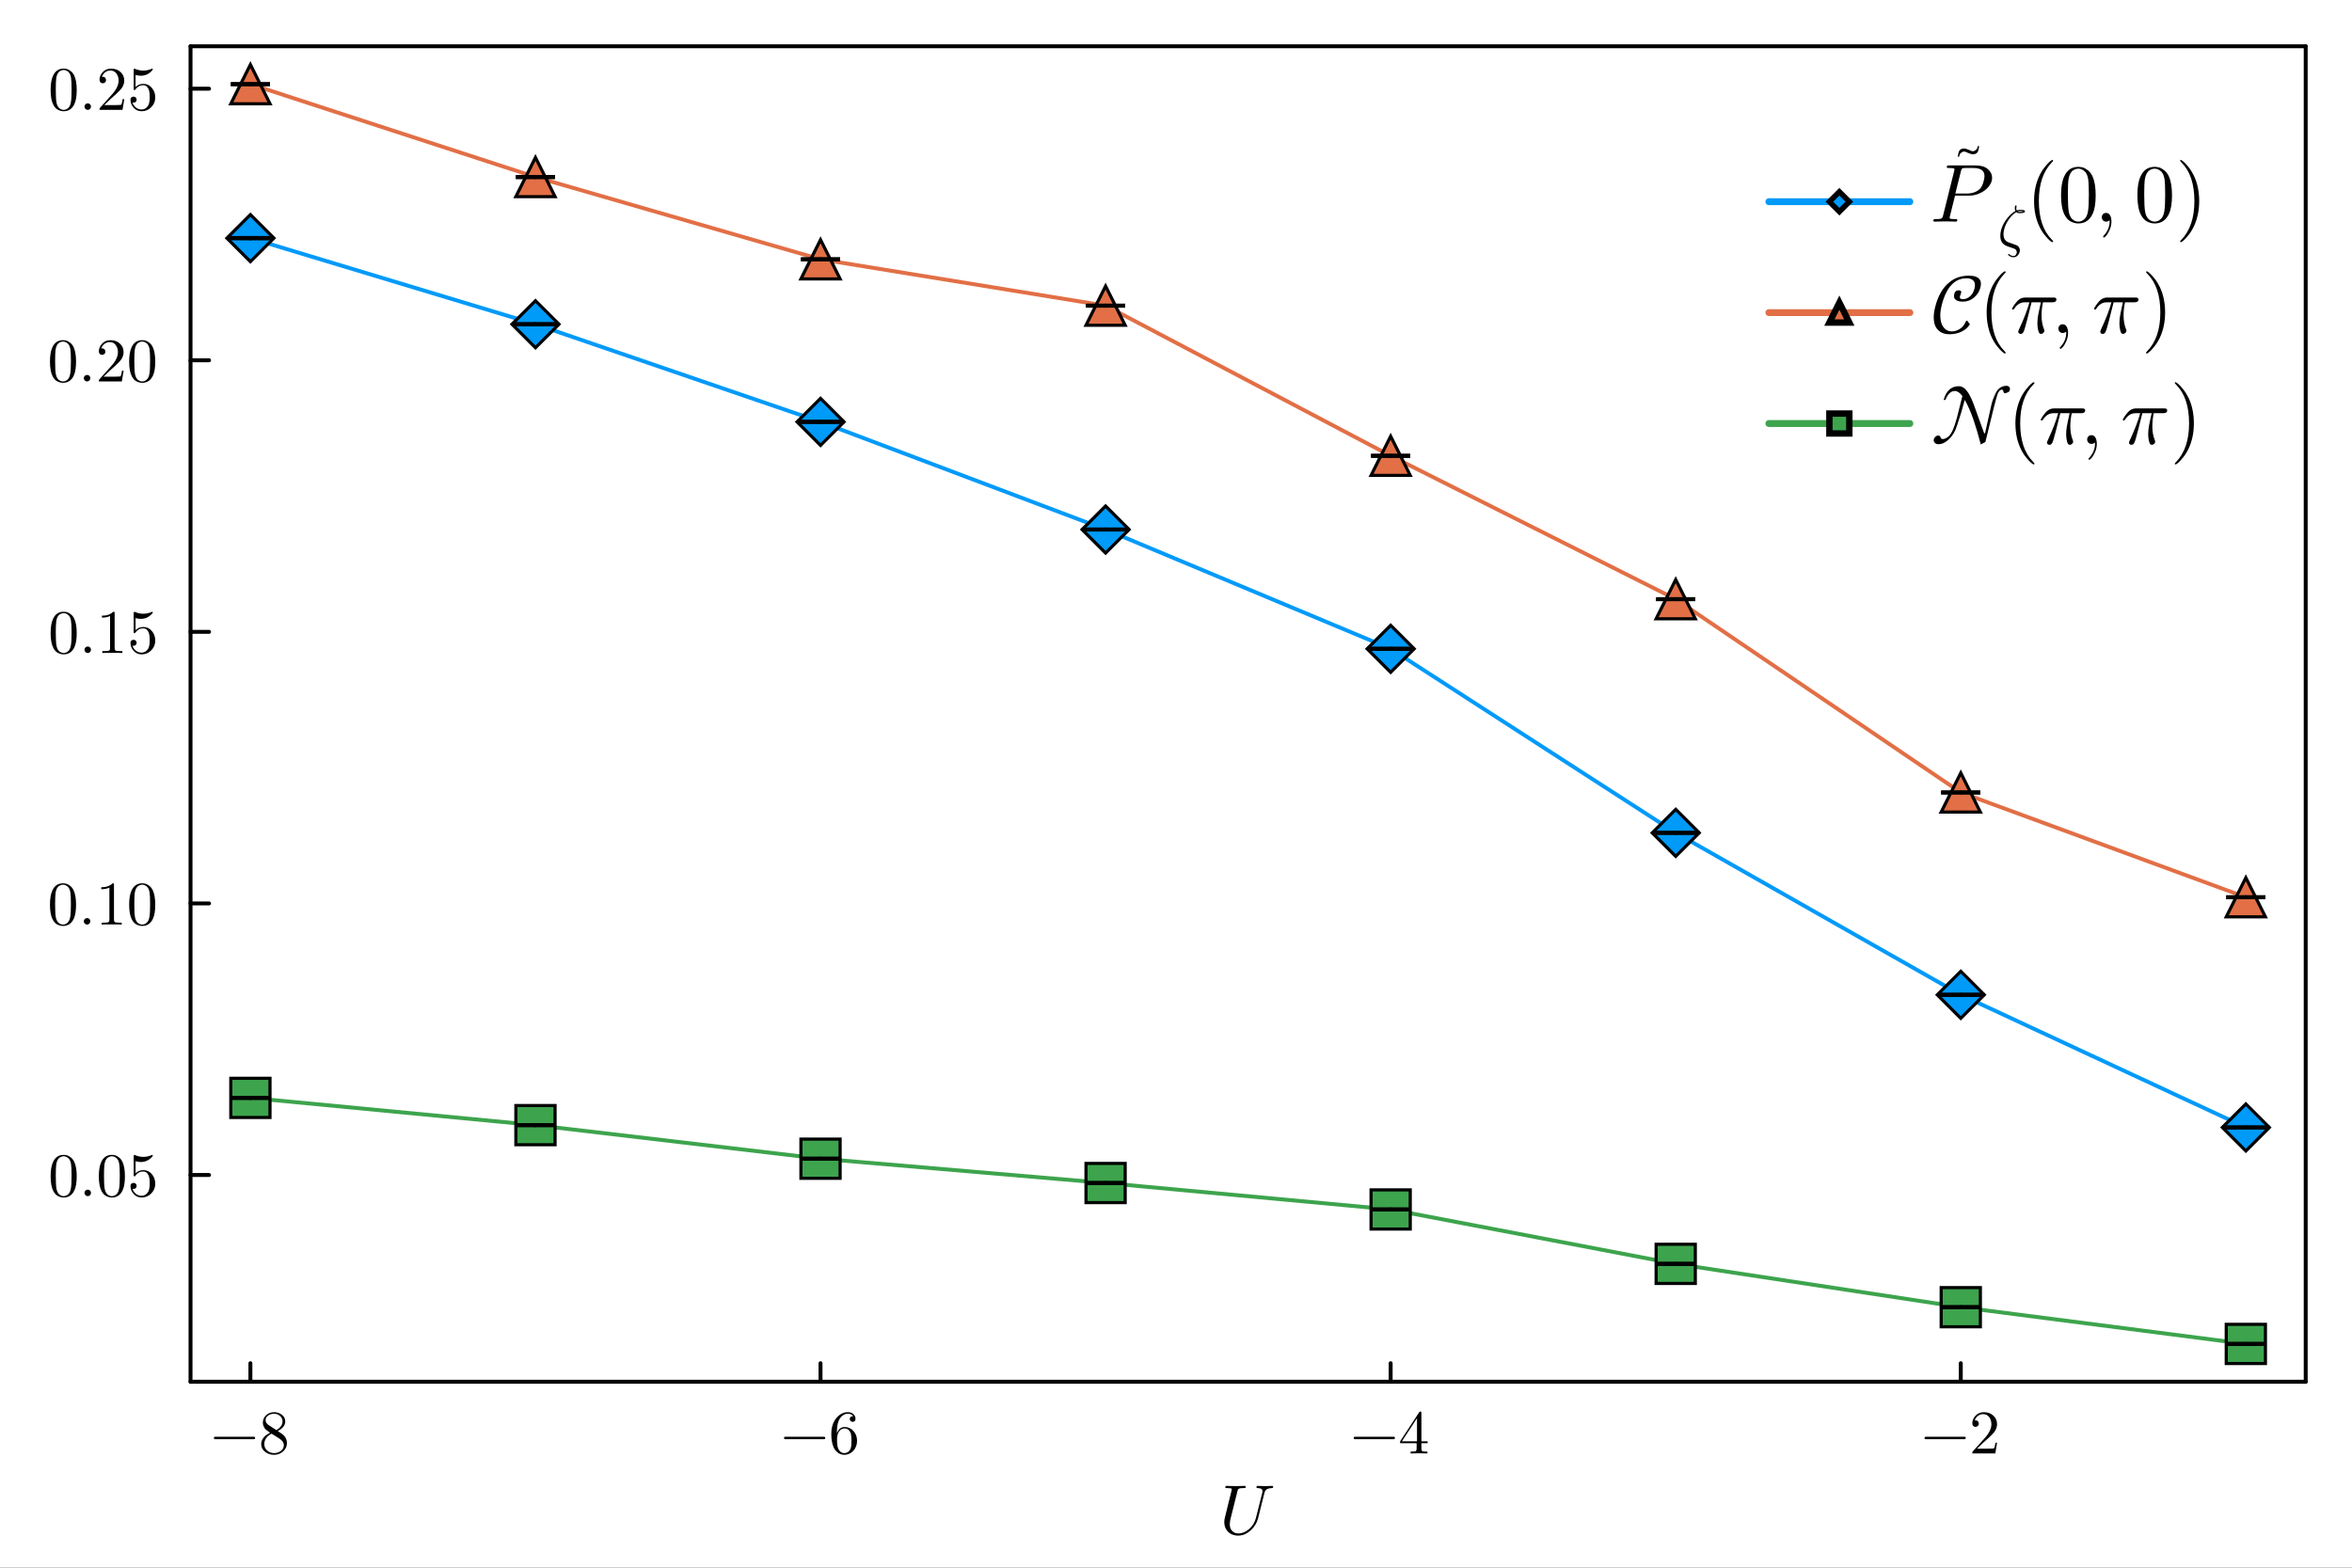<?xml version="1.0" encoding="utf-8"?>
<svg xmlns="http://www.w3.org/2000/svg" xmlns:xlink="http://www.w3.org/1999/xlink" width="600" height="400" viewBox="0 0 2400 1600">
<rect x="0" y="0" width="2400" height="1600" fill="#333333" stroke="none"/>
<defs>
  <clipPath id="clip810">
    <rect x="0" y="0" width="2400" height="1600"/>
  </clipPath>
</defs>
<path clip-path="url(#clip810)" d="M0 1600 L2400 1600 L2400 0 L0 0  Z" fill="#ffffff" fill-rule="evenodd" fill-opacity="1"/>
<defs>
  <clipPath id="clip811">
    <rect x="480" y="0" width="1681" height="1600"/>
  </clipPath>
</defs>
<path clip-path="url(#clip810)" d="M194.421 1410.22 L2352.76 1410.22 L2352.76 47.244 L194.421 47.244  Z" fill="#ffffff" fill-rule="evenodd" fill-opacity="1"/>
<defs>
  <clipPath id="clip812">
    <rect x="194" y="47" width="2159" height="1364"/>
  </clipPath>
</defs>
<polyline clip-path="url(#clip810)" style="stroke:#000000; stroke-linecap:round; stroke-linejoin:round; stroke-width:4; stroke-opacity:1; fill:none" points="194.421,1410.22 2352.76,1410.22 "/>
<polyline clip-path="url(#clip810)" style="stroke:#000000; stroke-linecap:round; stroke-linejoin:round; stroke-width:4; stroke-opacity:1; fill:none" points="194.421,47.244 2352.76,47.244 "/>
<polyline clip-path="url(#clip810)" style="stroke:#000000; stroke-linecap:round; stroke-linejoin:round; stroke-width:4; stroke-opacity:1; fill:none" points="255.506,1410.22 255.506,1391.32 "/>
<polyline clip-path="url(#clip810)" style="stroke:#000000; stroke-linecap:round; stroke-linejoin:round; stroke-width:4; stroke-opacity:1; fill:none" points="837.267,1410.22 837.267,1391.32 "/>
<polyline clip-path="url(#clip810)" style="stroke:#000000; stroke-linecap:round; stroke-linejoin:round; stroke-width:4; stroke-opacity:1; fill:none" points="1419.03,1410.22 1419.03,1391.32 "/>
<polyline clip-path="url(#clip810)" style="stroke:#000000; stroke-linecap:round; stroke-linejoin:round; stroke-width:4; stroke-opacity:1; fill:none" points="2000.79,1410.22 2000.79,1391.32 "/>
<path clip-path="url(#clip810)" d="M259.983 1466.71 Q260.354 1467.08 260.354 1467.61 Q260.354 1468.13 259.983 1468.51 Q259.613 1468.88 259.088 1468.88 L219.501 1468.88 Q218.976 1468.88 218.605 1468.51 Q218.235 1468.13 218.235 1467.61 Q218.235 1467.08 218.605 1466.71 Q218.976 1466.34 219.501 1466.34 L259.088 1466.34 Q259.613 1466.34 259.983 1466.71 Z" fill="#000000" fill-rule="nonzero" fill-opacity="1" /><path clip-path="url(#clip810)" d="M266.53 1473.88 Q266.53 1466.81 275.639 1462.24 Q271.717 1459.58 271.007 1458.81 Q268.228 1455.72 268.228 1451.86 Q268.228 1447.45 271.563 1444.39 Q274.929 1441.3 279.684 1441.3 Q284.223 1441.3 287.651 1443.93 Q291.079 1446.55 291.079 1450.72 Q291.079 1456.59 283.421 1460.54 Q288.485 1463.69 289.689 1465.02 Q292.777 1468.44 292.777 1472.8 Q292.777 1477.86 288.886 1481.35 Q284.995 1484.81 279.622 1484.81 Q274.373 1484.81 270.451 1481.75 Q266.53 1478.7 266.53 1473.88 M269.679 1473.88 Q269.679 1477.8 272.613 1480.42 Q275.577 1483.05 279.684 1483.05 Q283.668 1483.05 286.632 1480.76 Q289.627 1478.48 289.627 1475.08 Q289.627 1473.75 289.164 1472.61 Q288.732 1471.47 287.836 1470.57 Q286.972 1469.65 286.416 1469.25 Q285.891 1468.81 284.872 1468.1 L277.09 1463.19 Q269.679 1467.3 269.679 1473.88 M271.007 1449.39 Q271.007 1452.42 274.188 1454.52 L282.031 1459.58 Q288.3 1455.91 288.3 1450.72 Q288.3 1447.35 285.737 1445.13 Q283.174 1442.88 279.622 1442.88 Q276.133 1442.88 273.57 1444.73 Q271.007 1446.55 271.007 1449.39 Z" fill="#000000" fill-rule="nonzero" fill-opacity="1" /><path clip-path="url(#clip810)" d="M841.745 1466.71 Q842.115 1467.08 842.115 1467.61 Q842.115 1468.13 841.745 1468.51 Q841.374 1468.88 840.849 1468.88 L801.262 1468.88 Q800.737 1468.88 800.367 1468.51 Q799.996 1468.13 799.996 1467.61 Q799.996 1467.08 800.367 1466.71 Q800.737 1466.34 801.262 1466.34 L840.849 1466.34 Q841.374 1466.34 841.745 1466.71 Z" fill="#000000" fill-rule="nonzero" fill-opacity="1" /><path clip-path="url(#clip810)" d="M848.291 1463.44 Q848.291 1453.5 853.355 1447.41 Q858.42 1441.3 864.935 1441.3 Q868.733 1441.3 870.833 1443.25 Q872.964 1445.16 872.964 1448.12 Q872.964 1449.76 872.006 1450.47 Q871.049 1451.18 870.061 1451.18 Q868.918 1451.18 868.023 1450.41 Q867.127 1449.64 867.127 1448.25 Q867.127 1445.41 870.617 1445.41 Q868.98 1442.88 865.059 1442.88 Q863.854 1442.88 862.619 1443.25 Q861.384 1443.59 859.778 1444.76 Q858.173 1445.93 856.937 1447.79 Q855.702 1449.64 854.838 1453.13 Q853.973 1456.62 853.973 1461.16 L853.973 1462.67 Q856.567 1456.4 861.878 1456.43 Q867.189 1456.43 870.864 1460.48 Q874.538 1464.52 874.538 1470.51 Q874.538 1476.66 870.709 1480.73 Q866.88 1484.81 861.507 1484.81 Q859.099 1484.81 856.906 1483.79 Q854.745 1482.8 852.707 1480.52 Q850.7 1478.23 849.495 1473.85 Q848.291 1469.46 848.291 1463.44 M854.096 1469.12 Q854.096 1475.33 855.239 1478.29 Q855.424 1478.79 855.826 1479.47 Q856.258 1480.15 856.968 1481.04 Q857.709 1481.91 858.914 1482.49 Q860.118 1483.05 861.507 1483.05 Q865.738 1483.05 867.776 1478.94 Q868.857 1476.66 868.857 1470.45 Q868.857 1464.12 867.714 1461.8 Q865.769 1457.88 861.816 1457.88 Q859.161 1457.88 857.308 1459.7 Q855.486 1461.53 854.776 1463.97 Q854.096 1466.41 854.096 1469.12 Z" fill="#000000" fill-rule="nonzero" fill-opacity="1" /><path clip-path="url(#clip810)" d="M1423.06 1466.71 Q1423.43 1467.08 1423.43 1467.61 Q1423.43 1468.13 1423.06 1468.51 Q1422.69 1468.88 1422.16 1468.88 L1382.58 1468.88 Q1382.05 1468.88 1381.68 1468.51 Q1381.31 1468.13 1381.31 1467.61 Q1381.31 1467.08 1381.68 1466.71 Q1382.05 1466.34 1382.58 1466.34 L1422.16 1466.34 Q1422.69 1466.34 1423.06 1466.71 Z" fill="#000000" fill-rule="nonzero" fill-opacity="1" /><path clip-path="url(#clip810)" d="M1428.71 1472.98 L1428.71 1471.04 L1448.13 1441.36 Q1448.63 1440.59 1449.4 1440.62 Q1450.11 1440.62 1450.26 1440.9 Q1450.42 1441.18 1450.42 1442.26 L1450.42 1471.04 L1456.75 1471.04 L1456.75 1472.98 L1450.42 1472.98 L1450.42 1478.48 Q1450.42 1480.3 1451.16 1480.89 Q1451.93 1481.47 1455.2 1481.47 L1456.53 1481.47 L1456.53 1483.42 Q1453.94 1483.23 1447.95 1483.23 Q1441.99 1483.23 1439.39 1483.42 L1439.39 1481.47 L1440.72 1481.47 Q1443.99 1481.47 1444.77 1480.92 Q1445.54 1480.33 1445.54 1478.48 L1445.54 1472.98 L1428.71 1472.98 M1430.5 1471.04 L1445.91 1471.04 L1445.91 1447.45 L1430.5 1471.04 Z" fill="#000000" fill-rule="nonzero" fill-opacity="1" /><path clip-path="url(#clip810)" d="M2005.51 1466.71 Q2005.89 1467.08 2005.89 1467.61 Q2005.89 1468.13 2005.51 1468.51 Q2005.14 1468.88 2004.62 1468.88 L1965.03 1468.88 Q1964.51 1468.88 1964.14 1468.51 Q1963.77 1468.13 1963.77 1467.61 Q1963.77 1467.08 1964.14 1466.71 Q1964.51 1466.34 1965.03 1466.34 L2004.62 1466.34 Q2005.14 1466.34 2005.51 1466.71 Z" fill="#000000" fill-rule="nonzero" fill-opacity="1" /><path clip-path="url(#clip810)" d="M2012.56 1483.42 Q2012.56 1482.28 2012.65 1481.94 Q2012.77 1481.6 2013.27 1481.07 L2025.4 1467.55 Q2032.04 1460.08 2032.04 1453.56 Q2032.04 1449.33 2029.82 1446.3 Q2027.62 1443.28 2023.58 1443.28 Q2020.8 1443.28 2018.45 1444.98 Q2016.11 1446.67 2015.03 1449.7 Q2015.21 1449.64 2015.86 1449.64 Q2017.43 1449.64 2018.3 1450.63 Q2019.19 1451.61 2019.19 1452.94 Q2019.19 1454.64 2018.08 1455.47 Q2017 1456.28 2015.92 1456.28 Q2015.49 1456.28 2014.9 1456.18 Q2014.35 1456.09 2013.45 1455.23 Q2012.56 1454.33 2012.56 1452.76 Q2012.56 1448.34 2015.89 1444.82 Q2019.26 1441.3 2024.38 1441.3 Q2030.19 1441.3 2033.99 1444.76 Q2037.81 1448.19 2037.81 1453.56 Q2037.81 1455.44 2037.23 1457.17 Q2036.67 1458.87 2035.9 1460.2 Q2035.16 1461.53 2033.12 1463.66 Q2031.08 1465.79 2029.45 1467.3 Q2027.81 1468.81 2024.13 1472.03 L2017.43 1478.54 L2028.83 1478.54 Q2034.39 1478.54 2034.82 1478.05 Q2035.44 1477.15 2036.21 1472.43 L2037.81 1472.43 L2036.02 1483.42 L2012.56 1483.42 Z" fill="#000000" fill-rule="nonzero" fill-opacity="1" /><path clip-path="url(#clip810)" d="M1299.12 1517.34 Q1299.12 1518.78 1297.92 1518.78 Q1295.82 1518.85 1294.38 1519.27 Q1292.94 1519.66 1292.09 1520.43 Q1291.28 1521.21 1290.83 1522.05 Q1290.41 1522.86 1290.13 1524.09 L1283.73 1549.63 Q1281.9 1556.83 1276 1562.07 Q1270.1 1567.27 1263.39 1567.27 Q1259.56 1567.27 1256.36 1565.69 Q1253.2 1564.11 1251.23 1560.91 Q1249.26 1557.71 1249.26 1553.46 Q1249.26 1551.42 1249.79 1549.28 L1254.15 1531.5 L1255.76 1525.18 Q1256.96 1520.5 1256.96 1520.08 Q1256.96 1519.42 1256.54 1519.24 Q1256.15 1519.03 1255.03 1518.92 L1252.29 1518.78 Q1251.44 1518.78 1251.09 1518.75 Q1250.78 1518.71 1250.53 1518.54 Q1250.28 1518.36 1250.28 1517.97 Q1250.28 1517.48 1250.39 1517.17 Q1250.53 1516.82 1250.78 1516.71 Q1251.02 1516.6 1251.2 1516.57 Q1251.37 1516.53 1251.65 1516.53 L1260.93 1516.75 L1270.13 1516.53 Q1271.15 1516.53 1271.15 1517.34 Q1271.15 1518.36 1270.7 1518.57 Q1270.24 1518.78 1268.69 1518.78 Q1266.06 1518.78 1264.86 1519.13 Q1263.7 1519.45 1263.35 1520.01 Q1263.04 1520.54 1262.65 1522.09 L1255.66 1550.09 Q1255.31 1551.49 1255.1 1552.9 Q1254.92 1554.27 1254.92 1554.97 L1254.89 1555.67 Q1254.89 1560.14 1257.35 1562.59 Q1259.84 1565.05 1263.67 1565.05 Q1269.29 1565.05 1274.53 1560.59 Q1279.8 1556.13 1281.59 1549.14 L1288.05 1523.46 Q1288.26 1522.82 1288.26 1521.94 Q1288.26 1520.54 1287.21 1519.7 Q1286.19 1518.82 1283.38 1518.78 Q1282.08 1518.78 1282.08 1517.97 Q1282.08 1517.31 1282.33 1516.99 Q1282.61 1516.64 1282.82 1516.6 Q1283.06 1516.53 1283.38 1516.53 Q1284.57 1516.53 1287.1 1516.64 Q1289.63 1516.75 1290.86 1516.75 Q1292.09 1516.75 1294.55 1516.64 Q1297.01 1516.53 1298.21 1516.53 Q1298.63 1516.53 1298.84 1516.75 Q1299.08 1516.92 1299.12 1517.13 L1299.12 1517.34 Z" fill="#000000" fill-rule="nonzero" fill-opacity="1" /><polyline clip-path="url(#clip810)" style="stroke:#000000; stroke-linecap:round; stroke-linejoin:round; stroke-width:4; stroke-opacity:1; fill:none" points="194.421,1410.22 194.421,47.244 "/>
<polyline clip-path="url(#clip810)" style="stroke:#000000; stroke-linecap:round; stroke-linejoin:round; stroke-width:4; stroke-opacity:1; fill:none" points="2352.76,1410.22 2352.76,47.244 "/>
<polyline clip-path="url(#clip810)" style="stroke:#000000; stroke-linecap:round; stroke-linejoin:round; stroke-width:4; stroke-opacity:1; fill:none" points="194.421,1199.2 213.318,1199.2 "/>
<polyline clip-path="url(#clip810)" style="stroke:#000000; stroke-linecap:round; stroke-linejoin:round; stroke-width:4; stroke-opacity:1; fill:none" points="194.421,922.032 213.318,922.032 "/>
<polyline clip-path="url(#clip810)" style="stroke:#000000; stroke-linecap:round; stroke-linejoin:round; stroke-width:4; stroke-opacity:1; fill:none" points="194.421,644.867 213.318,644.867 "/>
<polyline clip-path="url(#clip810)" style="stroke:#000000; stroke-linecap:round; stroke-linejoin:round; stroke-width:4; stroke-opacity:1; fill:none" points="194.421,367.702 213.318,367.702 "/>
<polyline clip-path="url(#clip810)" style="stroke:#000000; stroke-linecap:round; stroke-linejoin:round; stroke-width:4; stroke-opacity:1; fill:none" points="194.421,90.538 213.318,90.538 "/>
<path clip-path="url(#clip810)" d="M51.672 1200.57 Q51.672 1191.28 54.018 1186.21 Q57.291 1178.68 65.011 1178.68 Q66.648 1178.68 68.346 1179.14 Q70.076 1179.57 72.237 1181.27 Q74.429 1182.97 75.757 1185.75 Q78.289 1191.12 78.289 1200.57 Q78.289 1209.8 75.942 1214.84 Q72.515 1222.19 64.95 1222.19 Q62.109 1222.19 59.206 1220.73 Q56.334 1219.28 54.512 1215.79 Q51.672 1210.58 51.672 1200.57 M56.921 1199.8 Q56.921 1209.34 57.6 1213.14 Q58.372 1217.25 60.472 1219.04 Q62.603 1220.8 64.95 1220.8 Q67.482 1220.8 69.581 1218.91 Q71.712 1217 72.361 1212.89 Q73.071 1208.85 73.04 1199.8 Q73.04 1191 72.422 1187.48 Q71.589 1183.37 69.365 1181.73 Q67.173 1180.07 64.95 1180.07 Q64.116 1180.07 63.22 1180.31 Q62.356 1180.56 61.09 1181.27 Q59.824 1181.98 58.835 1183.74 Q57.878 1185.5 57.415 1188.16 Q56.921 1191.58 56.921 1199.8 Z" fill="#000000" fill-rule="nonzero" fill-opacity="1" /><path clip-path="url(#clip810)" d="M87.152 1219.78 Q86.194 1218.76 86.194 1217.43 Q86.194 1216.1 87.152 1215.15 Q88.109 1214.16 89.56 1214.16 Q90.95 1214.16 91.876 1215.08 Q92.833 1215.98 92.833 1217.46 Q92.833 1218.91 91.814 1219.87 Q90.826 1220.8 89.56 1220.8 Q88.109 1220.8 87.152 1219.78 Z" fill="#000000" fill-rule="nonzero" fill-opacity="1" /><path clip-path="url(#clip810)" d="M100.862 1200.57 Q100.862 1191.28 103.209 1186.21 Q106.482 1178.68 114.202 1178.68 Q115.838 1178.68 117.537 1179.14 Q119.266 1179.57 121.428 1181.27 Q123.62 1182.97 124.948 1185.75 Q127.48 1191.12 127.48 1200.57 Q127.48 1209.8 125.133 1214.84 Q121.705 1222.19 114.14 1222.19 Q111.299 1222.19 108.397 1220.73 Q105.525 1219.28 103.703 1215.79 Q100.862 1210.58 100.862 1200.57 M106.111 1199.8 Q106.111 1209.34 106.791 1213.14 Q107.563 1217.25 109.663 1219.04 Q111.793 1220.8 114.14 1220.8 Q116.672 1220.8 118.772 1218.91 Q120.903 1217 121.551 1212.89 Q122.261 1208.85 122.23 1199.8 Q122.23 1191 121.613 1187.48 Q120.779 1183.37 118.556 1181.73 Q116.363 1180.07 114.14 1180.07 Q113.306 1180.07 112.411 1180.31 Q111.546 1180.56 110.28 1181.27 Q109.014 1181.98 108.026 1183.74 Q107.069 1185.5 106.606 1188.16 Q106.111 1191.58 106.111 1199.8 Z" fill="#000000" fill-rule="nonzero" fill-opacity="1" /><path clip-path="url(#clip810)" d="M133.162 1210.61 Q133.162 1208.72 134.181 1208.01 Q135.2 1207.27 136.28 1207.27 Q137.732 1207.27 138.566 1208.2 Q139.43 1209.09 139.43 1210.36 Q139.43 1211.63 138.566 1212.55 Q137.732 1213.45 136.28 1213.45 Q135.57 1213.45 135.2 1213.32 Q136.033 1216.23 138.566 1218.33 Q141.129 1220.43 144.494 1220.43 Q148.725 1220.43 151.257 1216.32 Q152.77 1213.66 152.77 1207.64 Q152.77 1202.33 151.627 1199.67 Q149.867 1195.63 146.254 1195.63 Q141.129 1195.63 138.102 1200.05 Q137.732 1200.6 137.299 1200.63 Q136.682 1200.63 136.528 1200.29 Q136.404 1199.92 136.404 1198.96 L136.404 1180.25 Q136.404 1178.74 137.022 1178.74 Q137.269 1178.74 137.794 1178.92 Q141.777 1180.68 146.193 1180.72 Q150.732 1180.72 154.808 1178.86 Q155.117 1178.68 155.302 1178.68 Q155.92 1178.68 155.951 1179.39 Q155.951 1179.63 155.426 1180.38 Q154.932 1181.09 153.851 1182.04 Q152.77 1182.97 151.38 1183.86 Q149.991 1184.76 147.953 1185.38 Q145.946 1185.96 143.722 1185.96 Q141.067 1185.96 138.349 1185.13 L138.349 1197.45 Q141.623 1194.24 146.378 1194.24 Q151.442 1194.24 154.932 1198.32 Q158.421 1202.39 158.421 1208.07 Q158.421 1214.03 154.283 1218.11 Q150.176 1222.19 144.618 1222.19 Q139.554 1222.19 136.342 1218.57 Q133.162 1214.96 133.162 1210.61 Z" fill="#000000" fill-rule="nonzero" fill-opacity="1" /><path clip-path="url(#clip810)" d="M50.992 923.406 Q50.992 914.111 53.339 909.047 Q56.612 901.512 64.332 901.512 Q65.969 901.512 67.667 901.976 Q69.396 902.408 71.558 904.106 Q73.75 905.805 75.078 908.584 Q77.61 913.957 77.61 923.406 Q77.61 932.639 75.263 937.672 Q71.836 945.021 64.27 945.021 Q61.429 945.021 58.527 943.57 Q55.655 942.119 53.833 938.629 Q50.992 933.411 50.992 923.406 M56.242 922.634 Q56.242 932.175 56.921 935.974 Q57.693 940.081 59.793 941.872 Q61.923 943.632 64.27 943.632 Q66.802 943.632 68.902 941.748 Q71.033 939.834 71.681 935.727 Q72.391 931.681 72.361 922.634 Q72.361 913.833 71.743 910.313 Q70.909 906.206 68.686 904.569 Q66.493 902.902 64.27 902.902 Q63.436 902.902 62.541 903.149 Q61.676 903.396 60.41 904.106 Q59.144 904.816 58.156 906.577 Q57.199 908.337 56.736 910.992 Q56.242 914.42 56.242 922.634 Z" fill="#000000" fill-rule="nonzero" fill-opacity="1" /><path clip-path="url(#clip810)" d="M86.472 942.613 Q85.515 941.594 85.515 940.266 Q85.515 938.938 86.472 937.981 Q87.43 936.993 88.881 936.993 Q90.27 936.993 91.197 937.919 Q92.154 938.814 92.154 940.297 Q92.154 941.748 91.135 942.705 Q90.147 943.632 88.881 943.632 Q87.43 943.632 86.472 942.613 Z" fill="#000000" fill-rule="nonzero" fill-opacity="1" /><path clip-path="url(#clip810)" d="M103.332 907.534 L103.332 905.558 Q110.929 905.558 114.85 901.512 Q115.931 901.512 116.116 901.759 Q116.302 902.006 116.302 903.149 L116.302 938.629 Q116.302 940.513 117.228 941.1 Q118.154 941.686 122.2 941.686 L124.207 941.686 L124.207 943.632 Q121.983 943.446 113.955 943.446 Q105.926 943.446 103.734 943.632 L103.734 941.686 L105.741 941.686 Q109.724 941.686 110.682 941.13 Q111.639 940.544 111.639 938.629 L111.639 905.866 Q108.335 907.534 103.332 907.534 Z" fill="#000000" fill-rule="nonzero" fill-opacity="1" /><path clip-path="url(#clip810)" d="M131.803 923.406 Q131.803 914.111 134.15 909.047 Q137.423 901.512 145.143 901.512 Q146.779 901.512 148.478 901.976 Q150.207 902.408 152.369 904.106 Q154.561 905.805 155.889 908.584 Q158.421 913.957 158.421 923.406 Q158.421 932.639 156.074 937.672 Q152.646 945.021 145.081 945.021 Q142.24 945.021 139.338 943.57 Q136.466 942.119 134.644 938.629 Q131.803 933.411 131.803 923.406 M137.052 922.634 Q137.052 932.175 137.732 935.974 Q138.504 940.081 140.604 941.872 Q142.734 943.632 145.081 943.632 Q147.613 943.632 149.713 941.748 Q151.844 939.834 152.492 935.727 Q153.202 931.681 153.171 922.634 Q153.171 913.833 152.554 910.313 Q151.72 906.206 149.497 904.569 Q147.304 902.902 145.081 902.902 Q144.247 902.902 143.352 903.149 Q142.487 903.396 141.221 904.106 Q139.955 904.816 138.967 906.577 Q138.01 908.337 137.547 910.992 Q137.052 914.42 137.052 922.634 Z" fill="#000000" fill-rule="nonzero" fill-opacity="1" /><path clip-path="url(#clip810)" d="M51.672 646.241 Q51.672 636.946 54.018 631.882 Q57.291 624.348 65.011 624.348 Q66.648 624.348 68.346 624.811 Q70.076 625.243 72.237 626.942 Q74.429 628.64 75.757 631.419 Q78.289 636.792 78.289 646.241 Q78.289 655.474 75.942 660.507 Q72.515 667.857 64.95 667.857 Q62.109 667.857 59.206 666.405 Q56.334 664.954 54.512 661.465 Q51.672 656.246 51.672 646.241 M56.921 645.469 Q56.921 655.011 57.6 658.809 Q58.372 662.916 60.472 664.707 Q62.603 666.467 64.95 666.467 Q67.482 666.467 69.581 664.583 Q71.712 662.669 72.361 658.562 Q73.071 654.517 73.04 645.469 Q73.04 636.669 72.422 633.148 Q71.589 629.041 69.365 627.405 Q67.173 625.737 64.95 625.737 Q64.116 625.737 63.22 625.984 Q62.356 626.231 61.09 626.942 Q59.824 627.652 58.835 629.412 Q57.878 631.172 57.415 633.828 Q56.921 637.255 56.921 645.469 Z" fill="#000000" fill-rule="nonzero" fill-opacity="1" /><path clip-path="url(#clip810)" d="M87.152 665.448 Q86.194 664.429 86.194 663.101 Q86.194 661.773 87.152 660.816 Q88.109 659.828 89.56 659.828 Q90.95 659.828 91.876 660.754 Q92.833 661.65 92.833 663.132 Q92.833 664.583 91.814 665.541 Q90.826 666.467 89.56 666.467 Q88.109 666.467 87.152 665.448 Z" fill="#000000" fill-rule="nonzero" fill-opacity="1" /><path clip-path="url(#clip810)" d="M104.012 630.369 L104.012 628.393 Q111.608 628.393 115.53 624.348 Q116.61 624.348 116.796 624.595 Q116.981 624.842 116.981 625.984 L116.981 661.465 Q116.981 663.348 117.907 663.935 Q118.834 664.522 122.879 664.522 L124.886 664.522 L124.886 666.467 Q122.663 666.282 114.634 666.282 Q106.606 666.282 104.413 666.467 L104.413 664.522 L106.42 664.522 Q110.404 664.522 111.361 663.966 Q112.318 663.379 112.318 661.465 L112.318 628.702 Q109.014 630.369 104.012 630.369 Z" fill="#000000" fill-rule="nonzero" fill-opacity="1" /><path clip-path="url(#clip810)" d="M133.162 656.277 Q133.162 654.393 134.181 653.683 Q135.2 652.942 136.28 652.942 Q137.732 652.942 138.566 653.868 Q139.43 654.764 139.43 656.03 Q139.43 657.296 138.566 658.222 Q137.732 659.118 136.28 659.118 Q135.57 659.118 135.2 658.994 Q136.033 661.897 138.566 663.997 Q141.129 666.096 144.494 666.096 Q148.725 666.096 151.257 661.99 Q152.77 659.334 152.77 653.312 Q152.77 648.001 151.627 645.346 Q149.867 641.3 146.254 641.3 Q141.129 641.3 138.102 645.716 Q137.732 646.272 137.299 646.303 Q136.682 646.303 136.528 645.963 Q136.404 645.593 136.404 644.635 L136.404 625.923 Q136.404 624.41 137.022 624.41 Q137.269 624.41 137.794 624.595 Q141.777 626.355 146.193 626.386 Q150.732 626.386 154.808 624.533 Q155.117 624.348 155.302 624.348 Q155.92 624.348 155.951 625.058 Q155.951 625.305 155.426 626.046 Q154.932 626.756 153.851 627.714 Q152.77 628.64 151.38 629.535 Q149.991 630.431 147.953 631.049 Q145.946 631.635 143.722 631.635 Q141.067 631.635 138.349 630.802 L138.349 643.122 Q141.623 639.911 146.378 639.911 Q151.442 639.911 154.932 643.987 Q158.421 648.063 158.421 653.745 Q158.421 659.704 154.283 663.78 Q150.176 667.857 144.618 667.857 Q139.554 667.857 136.342 664.244 Q133.162 660.631 133.162 656.277 Z" fill="#000000" fill-rule="nonzero" fill-opacity="1" /><path clip-path="url(#clip810)" d="M50.992 369.076 Q50.992 359.782 53.339 354.718 Q56.612 347.183 64.332 347.183 Q65.969 347.183 67.667 347.646 Q69.396 348.079 71.558 349.777 Q73.75 351.475 75.078 354.254 Q77.61 359.627 77.61 369.076 Q77.61 378.309 75.263 383.343 Q71.836 390.692 64.27 390.692 Q61.429 390.692 58.527 389.241 Q55.655 387.789 53.833 384.3 Q50.992 379.081 50.992 369.076 M56.242 368.304 Q56.242 377.846 56.921 381.644 Q57.693 385.751 59.793 387.542 Q61.923 389.302 64.27 389.302 Q66.802 389.302 68.902 387.419 Q71.033 385.504 71.681 381.397 Q72.391 377.352 72.361 368.304 Q72.361 359.504 71.743 355.984 Q70.909 351.877 68.686 350.24 Q66.493 348.573 64.27 348.573 Q63.436 348.573 62.541 348.82 Q61.676 349.067 60.41 349.777 Q59.144 350.487 58.156 352.247 Q57.199 354.007 56.736 356.663 Q56.242 360.091 56.242 368.304 Z" fill="#000000" fill-rule="nonzero" fill-opacity="1" /><path clip-path="url(#clip810)" d="M86.472 388.283 Q85.515 387.264 85.515 385.936 Q85.515 384.609 86.472 383.651 Q87.43 382.663 88.881 382.663 Q90.27 382.663 91.197 383.59 Q92.154 384.485 92.154 385.967 Q92.154 387.419 91.135 388.376 Q90.147 389.302 88.881 389.302 Q87.43 389.302 86.472 388.283 Z" fill="#000000" fill-rule="nonzero" fill-opacity="1" /><path clip-path="url(#clip810)" d="M100.862 389.302 Q100.862 388.16 100.955 387.82 Q101.078 387.48 101.572 386.956 L113.708 373.43 Q120.347 365.958 120.347 359.442 Q120.347 355.212 118.124 352.186 Q115.931 349.159 111.886 349.159 Q109.107 349.159 106.76 350.858 Q104.413 352.556 103.332 355.582 Q103.518 355.52 104.166 355.52 Q105.741 355.52 106.606 356.509 Q107.501 357.497 107.501 358.825 Q107.501 360.523 106.389 361.357 Q105.309 362.16 104.228 362.16 Q103.796 362.16 103.209 362.067 Q102.653 361.974 101.758 361.11 Q100.862 360.214 100.862 358.639 Q100.862 354.224 104.197 350.703 Q107.563 347.183 112.689 347.183 Q118.494 347.183 122.292 350.642 Q126.121 354.069 126.121 359.442 Q126.121 361.326 125.535 363.055 Q124.979 364.753 124.207 366.081 Q123.466 367.409 121.428 369.54 Q119.39 371.67 117.753 373.183 Q116.116 374.696 112.442 377.908 L105.741 384.423 L117.135 384.423 Q122.694 384.423 123.126 383.929 Q123.744 383.034 124.515 378.309 L126.121 378.309 L124.33 389.302 L100.862 389.302 Z" fill="#000000" fill-rule="nonzero" fill-opacity="1" /><path clip-path="url(#clip810)" d="M131.803 369.076 Q131.803 359.782 134.15 354.718 Q137.423 347.183 145.143 347.183 Q146.779 347.183 148.478 347.646 Q150.207 348.079 152.369 349.777 Q154.561 351.475 155.889 354.254 Q158.421 359.627 158.421 369.076 Q158.421 378.309 156.074 383.343 Q152.646 390.692 145.081 390.692 Q142.24 390.692 139.338 389.241 Q136.466 387.789 134.644 384.3 Q131.803 379.081 131.803 369.076 M137.052 368.304 Q137.052 377.846 137.732 381.644 Q138.504 385.751 140.604 387.542 Q142.734 389.302 145.081 389.302 Q147.613 389.302 149.713 387.419 Q151.844 385.504 152.492 381.397 Q153.202 377.352 153.171 368.304 Q153.171 359.504 152.554 355.984 Q151.72 351.877 149.497 350.24 Q147.304 348.573 145.081 348.573 Q144.247 348.573 143.352 348.82 Q142.487 349.067 141.221 349.777 Q139.955 350.487 138.967 352.247 Q138.01 354.007 137.547 356.663 Q137.052 360.091 137.052 368.304 Z" fill="#000000" fill-rule="nonzero" fill-opacity="1" /><path clip-path="url(#clip810)" d="M51.672 91.912 Q51.672 82.617 54.018 77.553 Q57.291 70.018 65.011 70.018 Q66.648 70.018 68.346 70.482 Q70.076 70.914 72.237 72.612 Q74.429 74.311 75.757 77.09 Q78.289 82.463 78.289 91.912 Q78.289 101.145 75.942 106.178 Q72.515 113.527 64.95 113.527 Q62.109 113.527 59.206 112.076 Q56.334 110.625 54.512 107.135 Q51.672 101.917 51.672 91.912 M56.921 91.14 Q56.921 100.681 57.6 104.48 Q58.372 108.587 60.472 110.378 Q62.603 112.138 64.95 112.138 Q67.482 112.138 69.581 110.254 Q71.712 108.34 72.361 104.233 Q73.071 100.187 73.04 91.14 Q73.04 82.339 72.422 78.819 Q71.589 74.712 69.365 73.076 Q67.173 71.408 64.95 71.408 Q64.116 71.408 63.22 71.655 Q62.356 71.902 61.09 72.612 Q59.824 73.323 58.835 75.083 Q57.878 76.843 57.415 79.498 Q56.921 82.926 56.921 91.14 Z" fill="#000000" fill-rule="nonzero" fill-opacity="1" /><path clip-path="url(#clip810)" d="M87.152 111.119 Q86.194 110.1 86.194 108.772 Q86.194 107.444 87.152 106.487 Q88.109 105.499 89.56 105.499 Q90.95 105.499 91.876 106.425 Q92.833 107.321 92.833 108.803 Q92.833 110.254 91.814 111.211 Q90.826 112.138 89.56 112.138 Q88.109 112.138 87.152 111.119 Z" fill="#000000" fill-rule="nonzero" fill-opacity="1" /><path clip-path="url(#clip810)" d="M101.541 112.138 Q101.541 110.995 101.634 110.655 Q101.758 110.316 102.252 109.791 L114.387 96.266 Q121.026 88.793 121.026 82.278 Q121.026 78.047 118.803 75.021 Q116.61 71.995 112.565 71.995 Q109.786 71.995 107.439 73.693 Q105.092 75.391 104.012 78.418 Q104.197 78.356 104.845 78.356 Q106.42 78.356 107.285 79.344 Q108.18 80.332 108.18 81.66 Q108.18 83.358 107.069 84.192 Q105.988 84.995 104.907 84.995 Q104.475 84.995 103.888 84.902 Q103.332 84.81 102.437 83.945 Q101.541 83.049 101.541 81.475 Q101.541 77.059 104.876 73.539 Q108.242 70.018 113.368 70.018 Q119.173 70.018 122.972 73.477 Q126.801 76.904 126.801 82.278 Q126.801 84.161 126.214 85.89 Q125.658 87.589 124.886 88.916 Q124.145 90.244 122.107 92.375 Q120.069 94.506 118.432 96.019 Q116.796 97.532 113.121 100.743 L106.42 107.259 L117.815 107.259 Q123.373 107.259 123.805 106.765 Q124.423 105.869 125.195 101.145 L126.801 101.145 L125.01 112.138 L101.541 112.138 Z" fill="#000000" fill-rule="nonzero" fill-opacity="1" /><path clip-path="url(#clip810)" d="M133.162 101.948 Q133.162 100.064 134.181 99.354 Q135.2 98.613 136.28 98.613 Q137.732 98.613 138.566 99.539 Q139.43 100.434 139.43 101.701 Q139.43 102.967 138.566 103.893 Q137.732 104.788 136.28 104.788 Q135.57 104.788 135.2 104.665 Q136.033 107.568 138.566 109.667 Q141.129 111.767 144.494 111.767 Q148.725 111.767 151.257 107.66 Q152.77 105.005 152.77 98.983 Q152.77 93.672 151.627 91.016 Q149.867 86.971 146.254 86.971 Q141.129 86.971 138.102 91.387 Q137.732 91.943 137.299 91.974 Q136.682 91.974 136.528 91.634 Q136.404 91.263 136.404 90.306 L136.404 71.593 Q136.404 70.08 137.022 70.08 Q137.269 70.08 137.794 70.266 Q141.777 72.026 146.193 72.056 Q150.732 72.056 154.808 70.204 Q155.117 70.018 155.302 70.018 Q155.92 70.018 155.951 70.729 Q155.951 70.976 155.426 71.717 Q154.932 72.427 153.851 73.384 Q152.77 74.311 151.38 75.206 Q149.991 76.102 147.953 76.719 Q145.946 77.306 143.722 77.306 Q141.067 77.306 138.349 76.472 L138.349 88.793 Q141.623 85.582 146.378 85.582 Q151.442 85.582 154.932 89.658 Q158.421 93.734 158.421 99.415 Q158.421 105.375 154.283 109.451 Q150.176 113.527 144.618 113.527 Q139.554 113.527 136.342 109.914 Q133.162 106.302 133.162 101.948 Z" fill="#000000" fill-rule="nonzero" fill-opacity="1" /><polyline clip-path="url(#clip812)" style="stroke:#009af9; stroke-linecap:round; stroke-linejoin:round; stroke-width:4; stroke-opacity:1; fill:none" points="2291.67,1150.69 2000.79,1015.31 1709.91,850.008 1419.03,662.18 1128.15,540.438 837.267,430.565 546.387,330.906 255.506,243.053 "/>
<path clip-path="url(#clip812)" d="M2291.67 1126.69 L2267.67 1150.69 L2291.67 1174.69 L2315.67 1150.69 L2291.67 1126.69 Z" fill="#009af9" fill-rule="evenodd" fill-opacity="1" stroke="#000000" stroke-opacity="1" stroke-width="3.2"/>
<path clip-path="url(#clip812)" d="M2000.79 991.308 L1976.79 1015.31 L2000.79 1039.31 L2024.79 1015.31 L2000.79 991.308 Z" fill="#009af9" fill-rule="evenodd" fill-opacity="1" stroke="#000000" stroke-opacity="1" stroke-width="3.2"/>
<path clip-path="url(#clip812)" d="M1709.91 826.008 L1685.91 850.008 L1709.91 874.008 L1733.91 850.008 L1709.91 826.008 Z" fill="#009af9" fill-rule="evenodd" fill-opacity="1" stroke="#000000" stroke-opacity="1" stroke-width="3.2"/>
<path clip-path="url(#clip812)" d="M1419.03 638.18 L1395.03 662.18 L1419.03 686.18 L1443.03 662.18 L1419.03 638.18 Z" fill="#009af9" fill-rule="evenodd" fill-opacity="1" stroke="#000000" stroke-opacity="1" stroke-width="3.2"/>
<path clip-path="url(#clip812)" d="M1128.15 516.438 L1104.15 540.438 L1128.15 564.438 L1152.15 540.438 L1128.15 516.438 Z" fill="#009af9" fill-rule="evenodd" fill-opacity="1" stroke="#000000" stroke-opacity="1" stroke-width="3.2"/>
<path clip-path="url(#clip812)" d="M837.267 406.565 L813.267 430.565 L837.267 454.565 L861.267 430.565 L837.267 406.565 Z" fill="#009af9" fill-rule="evenodd" fill-opacity="1" stroke="#000000" stroke-opacity="1" stroke-width="3.2"/>
<path clip-path="url(#clip812)" d="M546.387 306.906 L522.387 330.906 L546.387 354.906 L570.387 330.906 L546.387 306.906 Z" fill="#009af9" fill-rule="evenodd" fill-opacity="1" stroke="#000000" stroke-opacity="1" stroke-width="3.2"/>
<path clip-path="url(#clip812)" d="M255.506 219.053 L231.506 243.053 L255.506 267.053 L279.506 243.053 L255.506 219.053 Z" fill="#009af9" fill-rule="evenodd" fill-opacity="1" stroke="#000000" stroke-opacity="1" stroke-width="3.2"/>
<polyline clip-path="url(#clip812)" style="stroke:#000000; stroke-linecap:round; stroke-linejoin:round; stroke-width:4; stroke-opacity:1; fill:none" points="2291.67,1150.71 2291.67,1150.67 "/>
<polyline clip-path="url(#clip812)" style="stroke:#000000; stroke-linecap:round; stroke-linejoin:round; stroke-width:4; stroke-opacity:1; fill:none" points="2000.79,1015.33 2000.79,1015.28 "/>
<polyline clip-path="url(#clip812)" style="stroke:#000000; stroke-linecap:round; stroke-linejoin:round; stroke-width:4; stroke-opacity:1; fill:none" points="1709.91,850.052 1709.91,849.964 "/>
<polyline clip-path="url(#clip812)" style="stroke:#000000; stroke-linecap:round; stroke-linejoin:round; stroke-width:4; stroke-opacity:1; fill:none" points="1419.03,662.256 1419.03,662.104 "/>
<polyline clip-path="url(#clip812)" style="stroke:#000000; stroke-linecap:round; stroke-linejoin:round; stroke-width:4; stroke-opacity:1; fill:none" points="1128.15,540.494 1128.15,540.382 "/>
<polyline clip-path="url(#clip812)" style="stroke:#000000; stroke-linecap:round; stroke-linejoin:round; stroke-width:4; stroke-opacity:1; fill:none" points="837.267,430.643 837.267,430.486 "/>
<polyline clip-path="url(#clip812)" style="stroke:#000000; stroke-linecap:round; stroke-linejoin:round; stroke-width:4; stroke-opacity:1; fill:none" points="546.387,331.001 546.387,330.811 "/>
<polyline clip-path="url(#clip812)" style="stroke:#000000; stroke-linecap:round; stroke-linejoin:round; stroke-width:4; stroke-opacity:1; fill:none" points="255.506,243.256 255.506,242.85 "/>
<line clip-path="url(#clip812)" x1="2315.67" y1="1150.71" x2="2267.67" y2="1150.71" style="stroke:#000000; stroke-width:4; stroke-opacity:1"/>
<line clip-path="url(#clip812)" x1="2315.67" y1="1150.67" x2="2267.67" y2="1150.67" style="stroke:#000000; stroke-width:4; stroke-opacity:1"/>
<line clip-path="url(#clip812)" x1="2024.79" y1="1015.33" x2="1976.79" y2="1015.33" style="stroke:#000000; stroke-width:4; stroke-opacity:1"/>
<line clip-path="url(#clip812)" x1="2024.79" y1="1015.28" x2="1976.79" y2="1015.28" style="stroke:#000000; stroke-width:4; stroke-opacity:1"/>
<line clip-path="url(#clip812)" x1="1733.91" y1="850.052" x2="1685.91" y2="850.052" style="stroke:#000000; stroke-width:4; stroke-opacity:1"/>
<line clip-path="url(#clip812)" x1="1733.91" y1="849.964" x2="1685.91" y2="849.964" style="stroke:#000000; stroke-width:4; stroke-opacity:1"/>
<line clip-path="url(#clip812)" x1="1443.03" y1="662.256" x2="1395.03" y2="662.256" style="stroke:#000000; stroke-width:4; stroke-opacity:1"/>
<line clip-path="url(#clip812)" x1="1443.03" y1="662.104" x2="1395.03" y2="662.104" style="stroke:#000000; stroke-width:4; stroke-opacity:1"/>
<line clip-path="url(#clip812)" x1="1152.15" y1="540.494" x2="1104.15" y2="540.494" style="stroke:#000000; stroke-width:4; stroke-opacity:1"/>
<line clip-path="url(#clip812)" x1="1152.15" y1="540.382" x2="1104.15" y2="540.382" style="stroke:#000000; stroke-width:4; stroke-opacity:1"/>
<line clip-path="url(#clip812)" x1="861.267" y1="430.643" x2="813.267" y2="430.643" style="stroke:#000000; stroke-width:4; stroke-opacity:1"/>
<line clip-path="url(#clip812)" x1="861.267" y1="430.486" x2="813.267" y2="430.486" style="stroke:#000000; stroke-width:4; stroke-opacity:1"/>
<line clip-path="url(#clip812)" x1="570.387" y1="331.001" x2="522.387" y2="331.001" style="stroke:#000000; stroke-width:4; stroke-opacity:1"/>
<line clip-path="url(#clip812)" x1="570.387" y1="330.811" x2="522.387" y2="330.811" style="stroke:#000000; stroke-width:4; stroke-opacity:1"/>
<line clip-path="url(#clip812)" x1="279.506" y1="243.256" x2="231.506" y2="243.256" style="stroke:#000000; stroke-width:4; stroke-opacity:1"/>
<line clip-path="url(#clip812)" x1="279.506" y1="242.85" x2="231.506" y2="242.85" style="stroke:#000000; stroke-width:4; stroke-opacity:1"/>
<polyline clip-path="url(#clip812)" style="stroke:#e26f46; stroke-linecap:round; stroke-linejoin:round; stroke-width:4; stroke-opacity:1; fill:none" points="2291.67,915.759 2000.79,808.815 1709.91,611.521 1419.03,465.209 1128.15,311.967 837.267,264.655 546.387,180.69 255.506,85.896 "/>
<path clip-path="url(#clip812)" d="M2291.67 895.759 L2271.67 935.759 L2311.67 935.759 L2291.67 895.759 Z" fill="#e26f46" fill-rule="evenodd" fill-opacity="1" stroke="#000000" stroke-opacity="1" stroke-width="3.2"/>
<path clip-path="url(#clip812)" d="M2000.79 788.815 L1980.79 828.815 L2020.79 828.815 L2000.79 788.815 Z" fill="#e26f46" fill-rule="evenodd" fill-opacity="1" stroke="#000000" stroke-opacity="1" stroke-width="3.2"/>
<path clip-path="url(#clip812)" d="M1709.91 591.521 L1689.91 631.521 L1729.91 631.521 L1709.91 591.521 Z" fill="#e26f46" fill-rule="evenodd" fill-opacity="1" stroke="#000000" stroke-opacity="1" stroke-width="3.2"/>
<path clip-path="url(#clip812)" d="M1419.03 445.209 L1399.03 485.209 L1439.03 485.209 L1419.03 445.209 Z" fill="#e26f46" fill-rule="evenodd" fill-opacity="1" stroke="#000000" stroke-opacity="1" stroke-width="3.2"/>
<path clip-path="url(#clip812)" d="M1128.15 291.967 L1108.15 331.967 L1148.15 331.967 L1128.15 291.967 Z" fill="#e26f46" fill-rule="evenodd" fill-opacity="1" stroke="#000000" stroke-opacity="1" stroke-width="3.2"/>
<path clip-path="url(#clip812)" d="M837.267 244.655 L817.267 284.655 L857.267 284.655 L837.267 244.655 Z" fill="#e26f46" fill-rule="evenodd" fill-opacity="1" stroke="#000000" stroke-opacity="1" stroke-width="3.2"/>
<path clip-path="url(#clip812)" d="M546.387 160.69 L526.387 200.69 L566.387 200.69 L546.387 160.69 Z" fill="#e26f46" fill-rule="evenodd" fill-opacity="1" stroke="#000000" stroke-opacity="1" stroke-width="3.2"/>
<path clip-path="url(#clip812)" d="M255.506 65.896 L235.506 105.896 L275.506 105.896 L255.506 65.896 Z" fill="#e26f46" fill-rule="evenodd" fill-opacity="1" stroke="#000000" stroke-opacity="1" stroke-width="3.2"/>
<polyline clip-path="url(#clip812)" style="stroke:#000000; stroke-linecap:round; stroke-linejoin:round; stroke-width:4; stroke-opacity:1; fill:none" points="2291.67,915.8 2291.67,915.718 "/>
<polyline clip-path="url(#clip812)" style="stroke:#000000; stroke-linecap:round; stroke-linejoin:round; stroke-width:4; stroke-opacity:1; fill:none" points="2000.79,808.835 2000.79,808.796 "/>
<polyline clip-path="url(#clip812)" style="stroke:#000000; stroke-linecap:round; stroke-linejoin:round; stroke-width:4; stroke-opacity:1; fill:none" points="1709.91,611.566 1709.91,611.476 "/>
<polyline clip-path="url(#clip812)" style="stroke:#000000; stroke-linecap:round; stroke-linejoin:round; stroke-width:4; stroke-opacity:1; fill:none" points="1419.03,465.258 1419.03,465.161 "/>
<polyline clip-path="url(#clip812)" style="stroke:#000000; stroke-linecap:round; stroke-linejoin:round; stroke-width:4; stroke-opacity:1; fill:none" points="1128.15,312.039 1128.15,311.896 "/>
<polyline clip-path="url(#clip812)" style="stroke:#000000; stroke-linecap:round; stroke-linejoin:round; stroke-width:4; stroke-opacity:1; fill:none" points="837.267,264.711 837.267,264.6 "/>
<polyline clip-path="url(#clip812)" style="stroke:#000000; stroke-linecap:round; stroke-linejoin:round; stroke-width:4; stroke-opacity:1; fill:none" points="546.387,180.748 546.387,180.633 "/>
<polyline clip-path="url(#clip812)" style="stroke:#000000; stroke-linecap:round; stroke-linejoin:round; stroke-width:4; stroke-opacity:1; fill:none" points="255.506,85.974 255.506,85.819 "/>
<line clip-path="url(#clip812)" x1="2311.67" y1="915.8" x2="2271.67" y2="915.8" style="stroke:#000000; stroke-width:4; stroke-opacity:1"/>
<line clip-path="url(#clip812)" x1="2311.67" y1="915.718" x2="2271.67" y2="915.718" style="stroke:#000000; stroke-width:4; stroke-opacity:1"/>
<line clip-path="url(#clip812)" x1="2020.79" y1="808.835" x2="1980.79" y2="808.835" style="stroke:#000000; stroke-width:4; stroke-opacity:1"/>
<line clip-path="url(#clip812)" x1="2020.79" y1="808.796" x2="1980.79" y2="808.796" style="stroke:#000000; stroke-width:4; stroke-opacity:1"/>
<line clip-path="url(#clip812)" x1="1729.91" y1="611.566" x2="1689.91" y2="611.566" style="stroke:#000000; stroke-width:4; stroke-opacity:1"/>
<line clip-path="url(#clip812)" x1="1729.91" y1="611.476" x2="1689.91" y2="611.476" style="stroke:#000000; stroke-width:4; stroke-opacity:1"/>
<line clip-path="url(#clip812)" x1="1439.03" y1="465.258" x2="1399.03" y2="465.258" style="stroke:#000000; stroke-width:4; stroke-opacity:1"/>
<line clip-path="url(#clip812)" x1="1439.03" y1="465.161" x2="1399.03" y2="465.161" style="stroke:#000000; stroke-width:4; stroke-opacity:1"/>
<line clip-path="url(#clip812)" x1="1148.15" y1="312.039" x2="1108.15" y2="312.039" style="stroke:#000000; stroke-width:4; stroke-opacity:1"/>
<line clip-path="url(#clip812)" x1="1148.15" y1="311.896" x2="1108.15" y2="311.896" style="stroke:#000000; stroke-width:4; stroke-opacity:1"/>
<line clip-path="url(#clip812)" x1="857.267" y1="264.711" x2="817.267" y2="264.711" style="stroke:#000000; stroke-width:4; stroke-opacity:1"/>
<line clip-path="url(#clip812)" x1="857.267" y1="264.6" x2="817.267" y2="264.6" style="stroke:#000000; stroke-width:4; stroke-opacity:1"/>
<line clip-path="url(#clip812)" x1="566.387" y1="180.748" x2="526.387" y2="180.748" style="stroke:#000000; stroke-width:4; stroke-opacity:1"/>
<line clip-path="url(#clip812)" x1="566.387" y1="180.633" x2="526.387" y2="180.633" style="stroke:#000000; stroke-width:4; stroke-opacity:1"/>
<line clip-path="url(#clip812)" x1="275.506" y1="85.974" x2="235.506" y2="85.974" style="stroke:#000000; stroke-width:4; stroke-opacity:1"/>
<line clip-path="url(#clip812)" x1="275.506" y1="85.819" x2="235.506" y2="85.819" style="stroke:#000000; stroke-width:4; stroke-opacity:1"/>
<polyline clip-path="url(#clip812)" style="stroke:#3da44d; stroke-linecap:round; stroke-linejoin:round; stroke-width:4; stroke-opacity:1; fill:none" points="2291.67,1371.63 2000.79,1334.14 1709.91,1289.91 1419.03,1234.39 1128.15,1207.4 837.267,1182.58 546.387,1148.32 255.506,1120.51 "/>
<path clip-path="url(#clip812)" d="M2271.67 1351.63 L2271.67 1391.63 L2311.67 1391.63 L2311.67 1351.63 L2271.67 1351.63 Z" fill="#3da44d" fill-rule="evenodd" fill-opacity="1" stroke="#000000" stroke-opacity="1" stroke-width="3.2"/>
<path clip-path="url(#clip812)" d="M1980.79 1314.14 L1980.79 1354.14 L2020.79 1354.14 L2020.79 1314.14 L1980.79 1314.14 Z" fill="#3da44d" fill-rule="evenodd" fill-opacity="1" stroke="#000000" stroke-opacity="1" stroke-width="3.2"/>
<path clip-path="url(#clip812)" d="M1689.91 1269.91 L1689.91 1309.91 L1729.91 1309.91 L1729.91 1269.91 L1689.91 1269.91 Z" fill="#3da44d" fill-rule="evenodd" fill-opacity="1" stroke="#000000" stroke-opacity="1" stroke-width="3.2"/>
<path clip-path="url(#clip812)" d="M1399.03 1214.39 L1399.03 1254.39 L1439.03 1254.39 L1439.03 1214.39 L1399.03 1214.39 Z" fill="#3da44d" fill-rule="evenodd" fill-opacity="1" stroke="#000000" stroke-opacity="1" stroke-width="3.2"/>
<path clip-path="url(#clip812)" d="M1108.15 1187.4 L1108.15 1227.4 L1148.15 1227.4 L1148.15 1187.4 L1108.15 1187.4 Z" fill="#3da44d" fill-rule="evenodd" fill-opacity="1" stroke="#000000" stroke-opacity="1" stroke-width="3.2"/>
<path clip-path="url(#clip812)" d="M817.267 1162.58 L817.267 1202.58 L857.267 1202.58 L857.267 1162.58 L817.267 1162.58 Z" fill="#3da44d" fill-rule="evenodd" fill-opacity="1" stroke="#000000" stroke-opacity="1" stroke-width="3.2"/>
<path clip-path="url(#clip812)" d="M526.387 1128.32 L526.387 1168.32 L566.387 1168.32 L566.387 1128.32 L526.387 1128.32 Z" fill="#3da44d" fill-rule="evenodd" fill-opacity="1" stroke="#000000" stroke-opacity="1" stroke-width="3.2"/>
<path clip-path="url(#clip812)" d="M235.506 1100.51 L235.506 1140.51 L275.506 1140.51 L275.506 1100.51 L235.506 1100.51 Z" fill="#3da44d" fill-rule="evenodd" fill-opacity="1" stroke="#000000" stroke-opacity="1" stroke-width="3.2"/>
<polyline clip-path="url(#clip812)" style="stroke:#000000; stroke-linecap:round; stroke-linejoin:round; stroke-width:4; stroke-opacity:1; fill:none" points="2291.67,1371.65 2291.67,1371.62 "/>
<polyline clip-path="url(#clip812)" style="stroke:#000000; stroke-linecap:round; stroke-linejoin:round; stroke-width:4; stroke-opacity:1; fill:none" points="2000.79,1334.15 2000.79,1334.13 "/>
<polyline clip-path="url(#clip812)" style="stroke:#000000; stroke-linecap:round; stroke-linejoin:round; stroke-width:4; stroke-opacity:1; fill:none" points="1709.91,1289.94 1709.91,1289.89 "/>
<polyline clip-path="url(#clip812)" style="stroke:#000000; stroke-linecap:round; stroke-linejoin:round; stroke-width:4; stroke-opacity:1; fill:none" points="1419.03,1234.42 1419.03,1234.35 "/>
<polyline clip-path="url(#clip812)" style="stroke:#000000; stroke-linecap:round; stroke-linejoin:round; stroke-width:4; stroke-opacity:1; fill:none" points="1128.15,1207.42 1128.15,1207.37 "/>
<polyline clip-path="url(#clip812)" style="stroke:#000000; stroke-linecap:round; stroke-linejoin:round; stroke-width:4; stroke-opacity:1; fill:none" points="837.267,1182.62 837.267,1182.55 "/>
<polyline clip-path="url(#clip812)" style="stroke:#000000; stroke-linecap:round; stroke-linejoin:round; stroke-width:4; stroke-opacity:1; fill:none" points="546.387,1148.36 546.387,1148.27 "/>
<polyline clip-path="url(#clip812)" style="stroke:#000000; stroke-linecap:round; stroke-linejoin:round; stroke-width:4; stroke-opacity:1; fill:none" points="255.506,1120.61 255.506,1120.41 "/>
<line clip-path="url(#clip812)" x1="2311.67" y1="1371.65" x2="2271.67" y2="1371.65" style="stroke:#000000; stroke-width:4; stroke-opacity:1"/>
<line clip-path="url(#clip812)" x1="2311.67" y1="1371.62" x2="2271.67" y2="1371.62" style="stroke:#000000; stroke-width:4; stroke-opacity:1"/>
<line clip-path="url(#clip812)" x1="2020.79" y1="1334.15" x2="1980.79" y2="1334.15" style="stroke:#000000; stroke-width:4; stroke-opacity:1"/>
<line clip-path="url(#clip812)" x1="2020.79" y1="1334.13" x2="1980.79" y2="1334.13" style="stroke:#000000; stroke-width:4; stroke-opacity:1"/>
<line clip-path="url(#clip812)" x1="1729.91" y1="1289.94" x2="1689.91" y2="1289.94" style="stroke:#000000; stroke-width:4; stroke-opacity:1"/>
<line clip-path="url(#clip812)" x1="1729.91" y1="1289.89" x2="1689.91" y2="1289.89" style="stroke:#000000; stroke-width:4; stroke-opacity:1"/>
<line clip-path="url(#clip812)" x1="1439.03" y1="1234.42" x2="1399.03" y2="1234.42" style="stroke:#000000; stroke-width:4; stroke-opacity:1"/>
<line clip-path="url(#clip812)" x1="1439.03" y1="1234.35" x2="1399.03" y2="1234.35" style="stroke:#000000; stroke-width:4; stroke-opacity:1"/>
<line clip-path="url(#clip812)" x1="1148.15" y1="1207.42" x2="1108.15" y2="1207.42" style="stroke:#000000; stroke-width:4; stroke-opacity:1"/>
<line clip-path="url(#clip812)" x1="1148.15" y1="1207.37" x2="1108.15" y2="1207.37" style="stroke:#000000; stroke-width:4; stroke-opacity:1"/>
<line clip-path="url(#clip812)" x1="857.267" y1="1182.62" x2="817.267" y2="1182.62" style="stroke:#000000; stroke-width:4; stroke-opacity:1"/>
<line clip-path="url(#clip812)" x1="857.267" y1="1182.55" x2="817.267" y2="1182.55" style="stroke:#000000; stroke-width:4; stroke-opacity:1"/>
<line clip-path="url(#clip812)" x1="566.387" y1="1148.36" x2="526.387" y2="1148.36" style="stroke:#000000; stroke-width:4; stroke-opacity:1"/>
<line clip-path="url(#clip812)" x1="566.387" y1="1148.27" x2="526.387" y2="1148.27" style="stroke:#000000; stroke-width:4; stroke-opacity:1"/>
<line clip-path="url(#clip812)" x1="275.506" y1="1120.61" x2="235.506" y2="1120.61" style="stroke:#000000; stroke-width:4; stroke-opacity:1"/>
<line clip-path="url(#clip812)" x1="275.506" y1="1120.41" x2="235.506" y2="1120.41" style="stroke:#000000; stroke-width:4; stroke-opacity:1"/>
<path clip-path="url(#clip810)" d="M1780.98 545.439 L2280.81 545.439 L2280.81 92.677 L1780.98 92.677  Z" fill="#ffffff" fill-rule="evenodd" fill-opacity="1"/>
<polyline clip-path="url(#clip810)" style="stroke:#000000; stroke-linecap:round; stroke-linejoin:round; stroke-width:4; stroke-opacity:0; fill:none" points="1780.98,545.439 2280.81,545.439 2280.81,92.677 1780.98,92.677 1780.98,545.439 "/>
<polyline clip-path="url(#clip810)" style="stroke:#009af9; stroke-linecap:round; stroke-linejoin:round; stroke-width:7; stroke-opacity:1; fill:none" points="1804.96,205.867 1948.85,205.867 "/>
<path clip-path="url(#clip810)" d="M1876.9 195.698 L1866.73 205.867 L1876.9 216.037 L1887.07 205.867 L1876.9 195.698 Z" fill="#009af9" fill-rule="evenodd" fill-opacity="1" stroke="#000000" stroke-opacity="1" stroke-width="5.514"/>
<path clip-path="url(#clip810)" d="M2019.52 149.569 Q2019.52 149.626 2019.46 149.684 Q2019.09 152.725 2018.37 154.418 Q2017.65 156.082 2016.05 156.857 Q2014.87 157.431 2013.41 157.431 Q2011.2 157.431 2008.01 155.967 Q2007.9 155.91 2007.27 155.623 Q2006.64 155.336 2006.41 155.25 Q2006.18 155.164 2005.69 154.992 Q2005.2 154.791 2004.83 154.734 Q2004.45 154.676 2004.08 154.676 Q2003.28 154.676 2002.59 155.021 Q2001.18 155.709 2000.32 156.742 Q1999.43 157.746 1999.2 159.554 Q1999.15 159.784 1998.95 159.956 Q1998.75 160.128 1998.49 160.128 Q1998.23 160.128 1998 159.927 Q1997.77 159.726 1997.77 159.439 Q1997.77 159.382 1997.83 159.324 Q1998.2 156.283 1998.92 154.619 Q1999.63 152.926 2001.24 152.151 Q2002.5 151.549 2003.88 151.549 Q2006.03 151.549 2009.3 153.041 Q2009.42 153.098 2010.05 153.385 Q2010.68 153.672 2010.91 153.758 Q2011.14 153.844 2011.63 154.045 Q2012.12 154.217 2012.49 154.275 Q2012.86 154.332 2013.23 154.332 Q2013.95 154.332 2014.7 153.959 Q2016.1 153.27 2016.99 152.266 Q2017.88 151.262 2018.11 149.454 Q2018.17 149.225 2018.37 149.053 Q2018.57 148.852 2018.83 148.852 Q2019.09 148.852 2019.32 149.081 Q2019.52 149.282 2019.52 149.569 Z" fill="#000000" fill-rule="nonzero" fill-opacity="1" /><path clip-path="url(#clip810)" d="M2032.76 181.518 Q2032.76 186.108 2029.35 190.33 Q2025.99 194.552 2020.5 197.135 Q2015.05 199.676 2009.19 199.676 L1994.92 199.676 L1989.72 220.662 Q1989.68 220.785 1989.55 221.318 Q1989.43 221.81 1989.43 222.097 Q1989.43 223.122 1990.7 223.368 Q1992.01 223.614 1994.92 223.614 Q1996.81 223.614 1997.1 223.942 Q1997.26 224.147 1997.26 224.515 Q1997.26 225.089 1997.1 225.499 Q1996.93 225.868 1996.6 225.991 Q1996.32 226.114 1996.11 226.155 Q1995.91 226.196 1995.58 226.196 Q1994.72 226.196 1992.87 226.114 Q1991.07 226.032 1990.13 226.032 L1984.76 225.95 L1974.1 226.196 Q1972.83 226.196 1972.83 225.171 Q1972.83 224.392 1973.16 224.065 Q1973.49 223.696 1973.85 223.655 Q1974.22 223.614 1975.17 223.614 Q1977.22 223.614 1978.45 223.491 Q1979.68 223.368 1980.45 223.204 Q1981.27 222.999 1981.68 222.425 Q1982.13 221.851 1982.34 221.359 Q1982.54 220.826 1982.83 219.638 L1994.06 174.55 Q1994.39 173.197 1994.39 172.992 Q1994.39 172.295 1993.98 172.049 Q1993.61 171.762 1992.55 171.639 Q1990.5 171.475 1988.94 171.475 Q1987.91 171.475 1987.5 171.434 Q1987.14 171.393 1986.81 171.188 Q1986.52 170.942 1986.52 170.451 Q1986.52 169.672 1986.85 169.344 Q1987.22 168.975 1987.63 168.934 Q1988.04 168.852 1989.02 168.852 L2016.24 168.852 Q2024.07 168.852 2028.41 172.582 Q2032.76 176.312 2032.76 181.518 M2024.97 179.509 Q2024.97 171.475 2013.53 171.475 L2005.5 171.475 Q2002.83 171.475 2002.18 171.967 Q2001.52 172.418 2000.95 174.672 L1995.25 197.503 L2007.1 197.503 Q2015.05 197.503 2020.01 193.036 Q2022.26 190.986 2023.62 186.723 Q2024.97 182.46 2024.97 179.509 Z" fill="#000000" fill-rule="nonzero" fill-opacity="1" /><path clip-path="url(#clip810)" d="M2066.3 215.754 Q2066.3 217.562 2061.05 217.562 Q2060.24 217.562 2059.78 217.533 Q2059.35 217.505 2058.66 217.246 Q2057.98 216.988 2057.49 216.5 Q2055.25 217.706 2052.93 220.116 Q2050.6 222.526 2048.71 225.567 Q2046.81 228.58 2045.58 232.195 Q2044.38 235.81 2044.38 239.081 Q2044.38 243.529 2046.84 245.767 Q2047.85 246.656 2049 247.144 Q2050.14 247.632 2053.9 248.894 Q2056.83 249.899 2057.8 250.329 Q2058.78 250.759 2059.47 251.534 Q2061.05 253.112 2061.05 255.465 Q2061.05 258.105 2059.15 260.343 Q2057.29 262.581 2054.65 262.581 Q2053.21 262.581 2051.84 261.978 Q2050.46 261.404 2049.74 260.744 Q2049.02 260.084 2049.02 259.769 Q2049.02 259.482 2049.2 259.281 Q2049.37 259.109 2049.6 259.109 Q2049.86 259.109 2050.32 259.51 Q2052.38 261.289 2054.65 261.289 Q2056.14 261.289 2057.03 260.027 Q2057.95 258.793 2057.95 257.416 Q2057.95 256.641 2057.66 255.981 Q2057.4 255.321 2057.03 254.92 Q2056.69 254.547 2056.11 254.202 Q2055.54 253.858 2055.16 253.715 Q2054.82 253.571 2054.3 253.399 Q2051.18 252.337 2050.72 252.165 Q2049.74 251.85 2049.25 251.677 Q2048.77 251.505 2047.82 251.104 Q2046.87 250.731 2046.33 250.415 Q2045.81 250.099 2044.98 249.554 Q2044.18 248.98 2043.72 248.435 Q2043.26 247.89 2042.68 247.087 Q2042.14 246.255 2041.82 245.365 Q2041.54 244.447 2041.33 243.271 Q2041.13 242.065 2041.13 240.717 Q2041.13 237.446 2042.14 234.032 Q2043.17 230.617 2044.81 227.777 Q2046.44 224.907 2048.48 222.382 Q2050.54 219.857 2052.61 218.107 Q2054.71 216.328 2056.6 215.381 Q2055.94 214.09 2055.94 212.455 Q2055.94 212.197 2055.97 211.91 Q2056 211.594 2056.05 210.991 Q2056.14 210.36 2056.37 209.987 Q2056.63 209.586 2057 209.586 Q2057.32 209.586 2057.52 209.786 Q2057.72 209.987 2057.72 210.332 Q2057.43 211.68 2057.43 212.512 Q2057.43 213.746 2057.83 214.75 Q2059.44 214.148 2061.59 214.148 Q2063.8 214.148 2065.03 214.463 Q2066.3 214.779 2066.3 215.754 M2064.78 215.812 Q2063.4 215.439 2061.53 215.439 Q2059.78 215.439 2058.84 215.869 Q2059.3 216.156 2059.7 216.214 Q2060.1 216.271 2061.13 216.271 Q2063.54 216.271 2064.78 215.812 Z" fill="#000000" fill-rule="nonzero" fill-opacity="1" /><path clip-path="url(#clip810)" d="M2075.58 205.209 Q2075.58 191.027 2080.87 179.591 Q2083.13 174.795 2086.28 170.778 Q2089.44 166.762 2091.53 164.999 Q2093.62 163.236 2094.19 163.236 Q2095.01 163.236 2095.05 164.056 Q2095.05 164.466 2093.95 165.491 Q2080.42 179.263 2080.46 205.209 Q2080.46 231.238 2093.62 244.477 Q2095.05 245.912 2095.05 246.363 Q2095.05 247.183 2094.19 247.183 Q2093.62 247.183 2091.61 245.502 Q2089.6 243.821 2086.49 239.968 Q2083.37 236.115 2081.12 231.402 Q2075.58 219.966 2075.58 205.209 Z" fill="#000000" fill-rule="nonzero" fill-opacity="1" /><path clip-path="url(#clip810)" d="M2103.11 199.348 Q2103.11 187.01 2106.23 180.288 Q2110.57 170.287 2120.82 170.287 Q2122.99 170.287 2125.25 170.901 Q2127.54 171.475 2130.41 173.73 Q2133.32 175.984 2135.08 179.673 Q2138.45 186.805 2138.45 199.348 Q2138.45 211.604 2135.33 218.285 Q2130.78 228.041 2120.74 228.041 Q2116.97 228.041 2113.11 226.114 Q2109.3 224.188 2106.88 219.556 Q2103.11 212.629 2103.11 199.348 M2110.08 198.323 Q2110.08 210.989 2110.98 216.031 Q2112.01 221.482 2114.8 223.86 Q2117.62 226.196 2120.74 226.196 Q2124.1 226.196 2126.89 223.696 Q2129.72 221.154 2130.58 215.703 Q2131.52 210.333 2131.48 198.323 Q2131.48 186.641 2130.66 181.969 Q2129.55 176.517 2126.6 174.345 Q2123.69 172.131 2120.74 172.131 Q2119.63 172.131 2118.44 172.459 Q2117.3 172.787 2115.61 173.73 Q2113.93 174.672 2112.62 177.009 Q2111.35 179.345 2110.74 182.87 Q2110.08 187.42 2110.08 198.323 Z" fill="#000000" fill-rule="nonzero" fill-opacity="1" /><path clip-path="url(#clip810)" d="M2145.87 224.843 Q2144.68 223.491 2144.68 221.728 Q2144.68 219.966 2145.83 218.654 Q2147.02 217.301 2149.15 217.301 Q2151.65 217.301 2153.09 219.72 Q2154.52 222.097 2154.52 226.114 Q2154.52 230.459 2152.76 234.476 Q2151 238.534 2149.27 240.46 Q2147.55 242.387 2146.86 242.387 Q2146.04 242.387 2146.04 241.485 Q2146.04 241.157 2146.61 240.542 Q2152.64 234.066 2152.68 226.114 Q2152.68 224.843 2152.51 224.843 L2152.31 225.007 Q2150.87 226.196 2149.15 226.196 Q2147.06 226.196 2145.87 224.843 Z" fill="#000000" fill-rule="nonzero" fill-opacity="1" /><path clip-path="url(#clip810)" d="M2181.01 199.348 Q2181.01 187.01 2184.13 180.288 Q2188.47 170.287 2198.72 170.287 Q2200.89 170.287 2203.14 170.901 Q2205.44 171.475 2208.31 173.73 Q2211.22 175.984 2212.98 179.673 Q2216.34 186.805 2216.34 199.348 Q2216.34 211.604 2213.23 218.285 Q2208.68 228.041 2198.64 228.041 Q2194.86 228.041 2191.01 226.114 Q2187.2 224.188 2184.78 219.556 Q2181.01 212.629 2181.01 199.348 M2187.98 198.323 Q2187.98 210.989 2188.88 216.031 Q2189.91 221.482 2192.69 223.86 Q2195.52 226.196 2198.64 226.196 Q2202 226.196 2204.78 223.696 Q2207.61 221.154 2208.47 215.703 Q2209.42 210.333 2209.37 198.323 Q2209.37 186.641 2208.56 181.969 Q2207.45 176.517 2204.5 174.345 Q2201.59 172.131 2198.64 172.131 Q2197.53 172.131 2196.34 172.459 Q2195.19 172.787 2193.51 173.73 Q2191.83 174.672 2190.52 177.009 Q2189.25 179.345 2188.63 182.87 Q2187.98 187.42 2187.98 198.323 Z" fill="#000000" fill-rule="nonzero" fill-opacity="1" /><path clip-path="url(#clip810)" d="M2224.6 246.363 Q2224.6 245.953 2225.66 244.928 Q2239.19 231.156 2239.19 205.209 Q2239.19 179.181 2226.2 166.024 Q2224.6 164.507 2224.6 164.056 Q2224.6 163.236 2225.42 163.236 Q2225.99 163.236 2228 164.917 Q2230.05 166.598 2233.12 170.451 Q2236.24 174.304 2238.53 179.017 Q2244.07 190.453 2244.07 205.209 Q2244.07 219.392 2238.78 230.828 Q2236.52 235.624 2233.37 239.64 Q2230.21 243.657 2228.12 245.42 Q2226.03 247.183 2225.42 247.183 Q2224.6 247.183 2224.6 246.363 Z" fill="#000000" fill-rule="nonzero" fill-opacity="1" /><polyline clip-path="url(#clip810)" style="stroke:#e26f46; stroke-linecap:round; stroke-linejoin:round; stroke-width:7; stroke-opacity:1; fill:none" points="1804.96,319.058 1948.85,319.058 "/>
<path clip-path="url(#clip810)" d="M1876.9 308.888 L1866.73 329.228 L1887.07 329.228 L1876.9 308.888 Z" fill="#e26f46" fill-rule="evenodd" fill-opacity="1" stroke="#000000" stroke-opacity="1" stroke-width="6.516"/>
<path clip-path="url(#clip810)" d="M2020.87 293.324 Q2019.19 299.759 2014.07 303.899 Q2009.27 307.875 2002.83 307.875 Q1996.93 307.875 1994.76 305.088 Q1993.41 303.407 1994.1 300.21 Q1994.55 298.161 1995.78 297.218 Q1996.85 296.275 1998.74 296.275 Q2000.37 296.275 2001.07 297.218 Q2001.65 298.12 2000.58 300.661 Q1999.31 303.284 2000.21 304.514 Q2000.87 305.334 2003.24 305.334 Q2006.61 305.334 2009.97 302.67 Q2013.45 299.841 2014.84 294.349 Q2015.99 289.43 2014.07 286.889 Q2011.85 284.02 2006.77 284.02 Q1999.39 284.02 1993.86 288.405 Q1989.47 291.93 1986.64 297.3 Q1983.32 303.448 1981.36 311.4 Q1979.47 319.024 1980 324.476 Q1980.41 330.296 1983.12 333.903 Q1986.36 338.248 1991.77 338.248 Q1996.73 338.248 2001.32 334.641 Q2004.15 332.346 2006.2 327.673 L2007.26 327.099 L2010.13 331.034 Q2008.2 333.822 2006.11 335.584 Q1999.19 341.118 1988.98 341.118 Q1985 341.118 1981.68 339.642 Q1978.4 338.125 1976.31 335.297 Q1973.69 331.895 1973.28 326.157 Q1972.83 320.5 1974.63 313.491 Q1976.81 304.678 1980.58 298.284 Q1984.06 292.094 1989.55 287.791 Q1997.55 281.355 2008.94 281.355 Q2017.22 281.355 2020.05 285.208 Q2022.14 287.914 2020.87 293.324 Z" fill="#000000" fill-rule="nonzero" fill-opacity="1" /><path clip-path="url(#clip810)" d="M2027.19 318.86 Q2027.19 304.678 2032.48 293.242 Q2034.73 288.446 2037.89 284.429 Q2041.04 280.412 2043.13 278.65 Q2045.22 276.887 2045.8 276.887 Q2046.62 276.887 2046.66 277.707 Q2046.66 278.117 2045.55 279.142 Q2032.02 292.914 2032.07 318.86 Q2032.07 344.889 2045.22 358.128 Q2046.66 359.563 2046.66 360.014 Q2046.66 360.833 2045.8 360.833 Q2045.22 360.833 2043.21 359.153 Q2041.21 357.472 2038.09 353.619 Q2034.98 349.766 2032.72 345.053 Q2027.19 333.617 2027.19 318.86 Z" fill="#000000" fill-rule="nonzero" fill-opacity="1" /><path clip-path="url(#clip810)" d="M2098.37 305.662 Q2098.37 308.531 2094.27 308.531 L2084.68 308.531 Q2083.21 315.335 2083.21 321.894 Q2083.21 329.723 2085.62 335.748 Q2086.12 336.937 2086.12 337.593 Q2086.12 338.822 2085.01 339.806 Q2083.94 340.79 2082.67 340.79 Q2081.61 340.79 2080.91 339.97 Q2080.25 339.15 2079.68 336.568 Q2078.98 333.535 2078.98 330.173 Q2078.98 326.157 2079.64 322.304 Q2080.3 318.41 2082.51 308.531 L2073.04 308.531 L2068.33 327.099 Q2066.65 333.371 2066.07 335.297 Q2065.7 336.445 2065.58 336.814 Q2065.46 337.183 2065.09 338.084 Q2064.76 338.945 2064.51 339.273 Q2064.27 339.56 2063.86 340.011 Q2063.45 340.503 2062.96 340.626 Q2062.46 340.79 2061.85 340.79 Q2060.91 340.79 2060.17 340.175 Q2059.43 339.601 2059.43 338.494 Q2059.43 337.756 2060.09 336.486 Q2067.88 319.68 2070.83 308.531 L2066.07 308.531 Q2059.51 308.531 2055.41 315.007 Q2054.76 315.868 2054.39 315.95 Q2054.23 315.991 2054.06 315.991 Q2053.61 315.991 2053.32 315.786 Q2053.08 315.581 2053.08 315.376 L2053.04 315.171 Q2053.04 314.925 2053.65 313.819 Q2054.31 312.671 2055.54 310.909 Q2056.81 309.146 2058.16 307.629 Q2059.47 306.236 2060.74 305.375 Q2062.05 304.473 2063.28 304.145 Q2064.51 303.817 2065.21 303.735 Q2065.91 303.653 2066.89 303.653 L2095.01 303.653 Q2096.08 303.653 2096.65 303.735 Q2097.22 303.776 2097.8 304.268 Q2098.37 304.719 2098.37 305.662 Z" fill="#000000" fill-rule="nonzero" fill-opacity="1" /><path clip-path="url(#clip810)" d="M2101.6 338.494 Q2100.41 337.142 2100.41 335.379 Q2100.41 333.617 2101.56 332.305 Q2102.75 330.952 2104.88 330.952 Q2107.38 330.952 2108.82 333.371 Q2110.25 335.748 2110.25 339.765 Q2110.25 344.11 2108.49 348.127 Q2106.73 352.185 2105 354.111 Q2103.28 356.038 2102.59 356.038 Q2101.77 356.038 2101.77 355.136 Q2101.77 354.808 2102.34 354.193 Q2108.36 347.717 2108.41 339.765 Q2108.41 338.494 2108.24 338.494 L2108.04 338.658 Q2106.6 339.847 2104.88 339.847 Q2102.79 339.847 2101.6 338.494 Z" fill="#000000" fill-rule="nonzero" fill-opacity="1" /><path clip-path="url(#clip810)" d="M2182.07 305.662 Q2182.07 308.531 2177.97 308.531 L2168.38 308.531 Q2166.91 315.335 2166.91 321.894 Q2166.91 329.723 2169.33 335.748 Q2169.82 336.937 2169.82 337.593 Q2169.82 338.822 2168.71 339.806 Q2167.65 340.79 2166.37 340.79 Q2165.31 340.79 2164.61 339.97 Q2163.96 339.15 2163.38 336.568 Q2162.69 333.535 2162.69 330.173 Q2162.69 326.157 2163.34 322.304 Q2164 318.41 2166.21 308.531 L2156.74 308.531 L2152.03 327.099 Q2150.35 333.371 2149.77 335.297 Q2149.41 336.445 2149.28 336.814 Q2149.16 337.183 2148.79 338.084 Q2148.46 338.945 2148.22 339.273 Q2147.97 339.56 2147.56 340.011 Q2147.15 340.503 2146.66 340.626 Q2146.17 340.79 2145.55 340.79 Q2144.61 340.79 2143.87 340.175 Q2143.13 339.601 2143.13 338.494 Q2143.13 337.756 2143.79 336.486 Q2151.58 319.68 2154.53 308.531 L2149.77 308.531 Q2143.22 308.531 2139.12 315.007 Q2138.46 315.868 2138.09 315.95 Q2137.93 315.991 2137.76 315.991 Q2137.31 315.991 2137.03 315.786 Q2136.78 315.581 2136.78 315.376 L2136.74 315.171 Q2136.74 314.925 2137.35 313.819 Q2138.01 312.671 2139.24 310.909 Q2140.51 309.146 2141.86 307.629 Q2143.17 306.236 2144.45 305.375 Q2145.76 304.473 2146.99 304.145 Q2148.22 303.817 2148.91 303.735 Q2149.61 303.653 2150.59 303.653 L2178.71 303.653 Q2179.78 303.653 2180.35 303.735 Q2180.93 303.776 2181.5 304.268 Q2182.07 304.719 2182.07 305.662 Z" fill="#000000" fill-rule="nonzero" fill-opacity="1" /><path clip-path="url(#clip810)" d="M2189.83 360.014 Q2189.83 359.604 2190.89 358.579 Q2204.42 344.807 2204.42 318.86 Q2204.42 292.832 2191.43 279.675 Q2189.83 278.158 2189.83 277.707 Q2189.83 276.887 2190.65 276.887 Q2191.22 276.887 2193.23 278.568 Q2195.28 280.249 2198.35 284.102 Q2201.47 287.955 2203.76 292.668 Q2209.3 304.104 2209.3 318.86 Q2209.3 333.043 2204.01 344.479 Q2201.76 349.274 2198.6 353.291 Q2195.44 357.308 2193.35 359.071 Q2191.26 360.833 2190.65 360.833 Q2189.83 360.833 2189.83 360.014 Z" fill="#000000" fill-rule="nonzero" fill-opacity="1" /><polyline clip-path="url(#clip810)" style="stroke:#3da44d; stroke-linecap:round; stroke-linejoin:round; stroke-width:7; stroke-opacity:1; fill:none" points="1804.96,432.248 1948.85,432.248 "/>
<path clip-path="url(#clip810)" d="M1866.73 422.079 L1866.73 442.418 L1887.07 442.418 L1887.07 422.079 L1866.73 422.079 Z" fill="#3da44d" fill-rule="evenodd" fill-opacity="1" stroke="#000000" stroke-opacity="1" stroke-width="6.516"/>
<path clip-path="url(#clip810)" d="M2050.83 397.989 Q2050.46 399.465 2049.68 399.997 L2046.65 401.309 Q2045.14 401.309 2044.97 400.981 Q2044.27 400.12 2044.15 399.219 Q2044.15 398.563 2043.78 398.153 Q2043.45 397.702 2042.88 397.702 Q2041.69 397.702 2040.95 398.317 Q2039.19 399.711 2038.08 402.99 Q2037.14 405.695 2034.48 416.106 L2025.91 451.111 L2021.2 453.611 Q2017.55 439.47 2013.7 428.239 Q2009.84 416.967 2004.84 408.113 L2001.15 421.312 Q1996.23 436.929 1995.29 438.855 Q1992.38 445.25 1987.55 449.349 Q1982.75 453.365 1978.24 453.365 Q1975.33 453.365 1974.02 451.603 Q1972.83 450.127 1973.28 448.406 Q1973.61 446.807 1975.45 445.332 Q1976.6 444.471 1977.54 444.471 Q1979.02 444.471 1979.59 445.25 Q1979.68 445.332 1979.8 445.618 Q1979.92 445.905 1980.09 446.315 Q1980.25 446.684 1980.33 446.889 Q1980.82 448.078 1982.42 448.078 Q1985.04 448.078 1987.96 445.741 Q1989.06 444.84 1990 443.528 Q1990.99 442.175 1991.4 441.356 Q1991.85 440.536 1992.75 438.691 Q1994.92 433.732 1996.97 425.903 L2002.42 404.178 Q2000.46 401.637 1998.65 400.407 Q1996.64 399.055 1995.01 399.055 Q1991.93 399.055 1989.92 400.817 Q1988.86 401.637 1987.87 402.99 Q1986.93 404.342 1986.44 405.285 Q1985.95 406.228 1985.21 407.949 L1983.28 408.359 Q1985.17 400.858 1989.64 397.21 Q1993.53 394.177 1998.65 394.177 Q2003.57 394.177 2007.38 399.465 Q2008.7 401.145 2009.93 403.523 Q2011.2 405.859 2011.77 407.294 Q2012.38 408.687 2013.66 411.802 L2024.8 442.626 L2025.67 441.602 L2032.14 412.745 Q2033.37 407.58 2035.83 402.416 Q2037.72 398.235 2039.93 396.472 Q2043.25 393.767 2047.31 393.767 Q2049.19 393.767 2050.34 395.038 Q2051.24 396.185 2050.83 397.989 Z" fill="#000000" fill-rule="nonzero" fill-opacity="1" /><path clip-path="url(#clip810)" d="M2056.54 432.051 Q2056.54 417.869 2061.83 406.433 Q2064.08 401.637 2067.24 397.62 Q2070.39 393.603 2072.48 391.841 Q2074.57 390.078 2075.15 390.078 Q2075.97 390.078 2076.01 390.898 Q2076.01 391.308 2074.9 392.332 Q2061.38 406.105 2061.42 432.051 Q2061.42 458.079 2074.57 471.319 Q2076.01 472.753 2076.01 473.204 Q2076.01 474.024 2075.15 474.024 Q2074.57 474.024 2072.57 472.344 Q2070.56 470.663 2067.44 466.81 Q2064.33 462.957 2062.07 458.243 Q2056.54 446.807 2056.54 432.051 Z" fill="#000000" fill-rule="nonzero" fill-opacity="1" /><path clip-path="url(#clip810)" d="M2127.72 418.852 Q2127.72 421.722 2123.62 421.722 L2114.03 421.722 Q2112.56 428.526 2112.56 435.084 Q2112.56 442.913 2114.97 448.939 Q2115.47 450.127 2115.47 450.783 Q2115.47 452.013 2114.36 452.997 Q2113.29 453.98 2112.02 453.98 Q2110.96 453.98 2110.26 453.161 Q2109.61 452.341 2109.03 449.758 Q2108.33 446.725 2108.33 443.364 Q2108.33 439.347 2108.99 435.494 Q2109.65 431.6 2111.86 421.722 L2102.39 421.722 L2097.68 440.29 Q2096 446.561 2095.42 448.488 Q2095.05 449.635 2094.93 450.004 Q2094.81 450.373 2094.44 451.275 Q2094.11 452.136 2093.87 452.464 Q2093.62 452.751 2093.21 453.202 Q2092.8 453.693 2092.31 453.816 Q2091.82 453.98 2091.2 453.98 Q2090.26 453.98 2089.52 453.365 Q2088.78 452.792 2088.78 451.685 Q2088.78 450.947 2089.44 449.676 Q2097.23 432.871 2100.18 421.722 L2095.42 421.722 Q2088.86 421.722 2084.77 428.198 Q2084.11 429.059 2083.74 429.141 Q2083.58 429.182 2083.41 429.182 Q2082.96 429.182 2082.68 428.977 Q2082.43 428.772 2082.43 428.567 L2082.39 428.362 Q2082.39 428.116 2083 427.009 Q2083.66 425.862 2084.89 424.099 Q2086.16 422.337 2087.51 420.82 Q2088.82 419.426 2090.09 418.566 Q2091.41 417.664 2092.64 417.336 Q2093.87 417.008 2094.56 416.926 Q2095.26 416.844 2096.24 416.844 L2124.36 416.844 Q2125.43 416.844 2126 416.926 Q2126.57 416.967 2127.15 417.459 Q2127.72 417.91 2127.72 418.852 Z" fill="#000000" fill-rule="nonzero" fill-opacity="1" /><path clip-path="url(#clip810)" d="M2130.95 451.685 Q2129.76 450.332 2129.76 448.57 Q2129.76 446.807 2130.91 445.496 Q2132.1 444.143 2134.23 444.143 Q2136.73 444.143 2138.17 446.561 Q2139.6 448.939 2139.6 452.956 Q2139.6 457.3 2137.84 461.317 Q2136.08 465.375 2134.35 467.302 Q2132.63 469.228 2131.94 469.228 Q2131.12 469.228 2131.12 468.327 Q2131.12 467.999 2131.69 467.384 Q2137.72 460.907 2137.76 452.956 Q2137.76 451.685 2137.59 451.685 L2137.39 451.849 Q2135.95 453.038 2134.23 453.038 Q2132.14 453.038 2130.95 451.685 Z" fill="#000000" fill-rule="nonzero" fill-opacity="1" /><path clip-path="url(#clip810)" d="M2211.42 418.852 Q2211.42 421.722 2207.33 421.722 L2197.73 421.722 Q2196.26 428.526 2196.26 435.084 Q2196.26 442.913 2198.68 448.939 Q2199.17 450.127 2199.17 450.783 Q2199.17 452.013 2198.06 452.997 Q2197 453.98 2195.73 453.98 Q2194.66 453.98 2193.96 453.161 Q2193.31 452.341 2192.73 449.758 Q2192.04 446.725 2192.04 443.364 Q2192.04 439.347 2192.69 435.494 Q2193.35 431.6 2195.56 421.722 L2186.09 421.722 L2181.38 440.29 Q2179.7 446.561 2179.13 448.488 Q2178.76 449.635 2178.63 450.004 Q2178.51 450.373 2178.14 451.275 Q2177.81 452.136 2177.57 452.464 Q2177.32 452.751 2176.91 453.202 Q2176.5 453.693 2176.01 453.816 Q2175.52 453.98 2174.9 453.98 Q2173.96 453.98 2173.22 453.365 Q2172.48 452.792 2172.48 451.685 Q2172.48 450.947 2173.14 449.676 Q2180.93 432.871 2183.88 421.722 L2179.13 421.722 Q2172.57 421.722 2168.47 428.198 Q2167.81 429.059 2167.44 429.141 Q2167.28 429.182 2167.12 429.182 Q2166.66 429.182 2166.38 428.977 Q2166.13 428.772 2166.13 428.567 L2166.09 428.362 Q2166.09 428.116 2166.71 427.009 Q2167.36 425.862 2168.59 424.099 Q2169.86 422.337 2171.21 420.82 Q2172.53 419.426 2173.8 418.566 Q2175.11 417.664 2176.34 417.336 Q2177.57 417.008 2178.26 416.926 Q2178.96 416.844 2179.94 416.844 L2208.06 416.844 Q2209.13 416.844 2209.7 416.926 Q2210.28 416.967 2210.85 417.459 Q2211.42 417.91 2211.42 418.852 Z" fill="#000000" fill-rule="nonzero" fill-opacity="1" /><path clip-path="url(#clip810)" d="M2219.18 473.204 Q2219.18 472.794 2220.24 471.77 Q2233.77 457.997 2233.77 432.051 Q2233.77 406.023 2220.78 392.865 Q2219.18 391.349 2219.18 390.898 Q2219.18 390.078 2220 390.078 Q2220.57 390.078 2222.58 391.759 Q2224.63 393.439 2227.7 397.292 Q2230.82 401.145 2233.11 405.859 Q2238.65 417.295 2238.65 432.051 Q2238.65 446.233 2233.36 457.669 Q2231.11 462.465 2227.95 466.482 Q2224.79 470.499 2222.7 472.262 Q2220.61 474.024 2220 474.024 Q2219.18 474.024 2219.18 473.204 Z" fill="#000000" fill-rule="nonzero" fill-opacity="1" /></svg>
